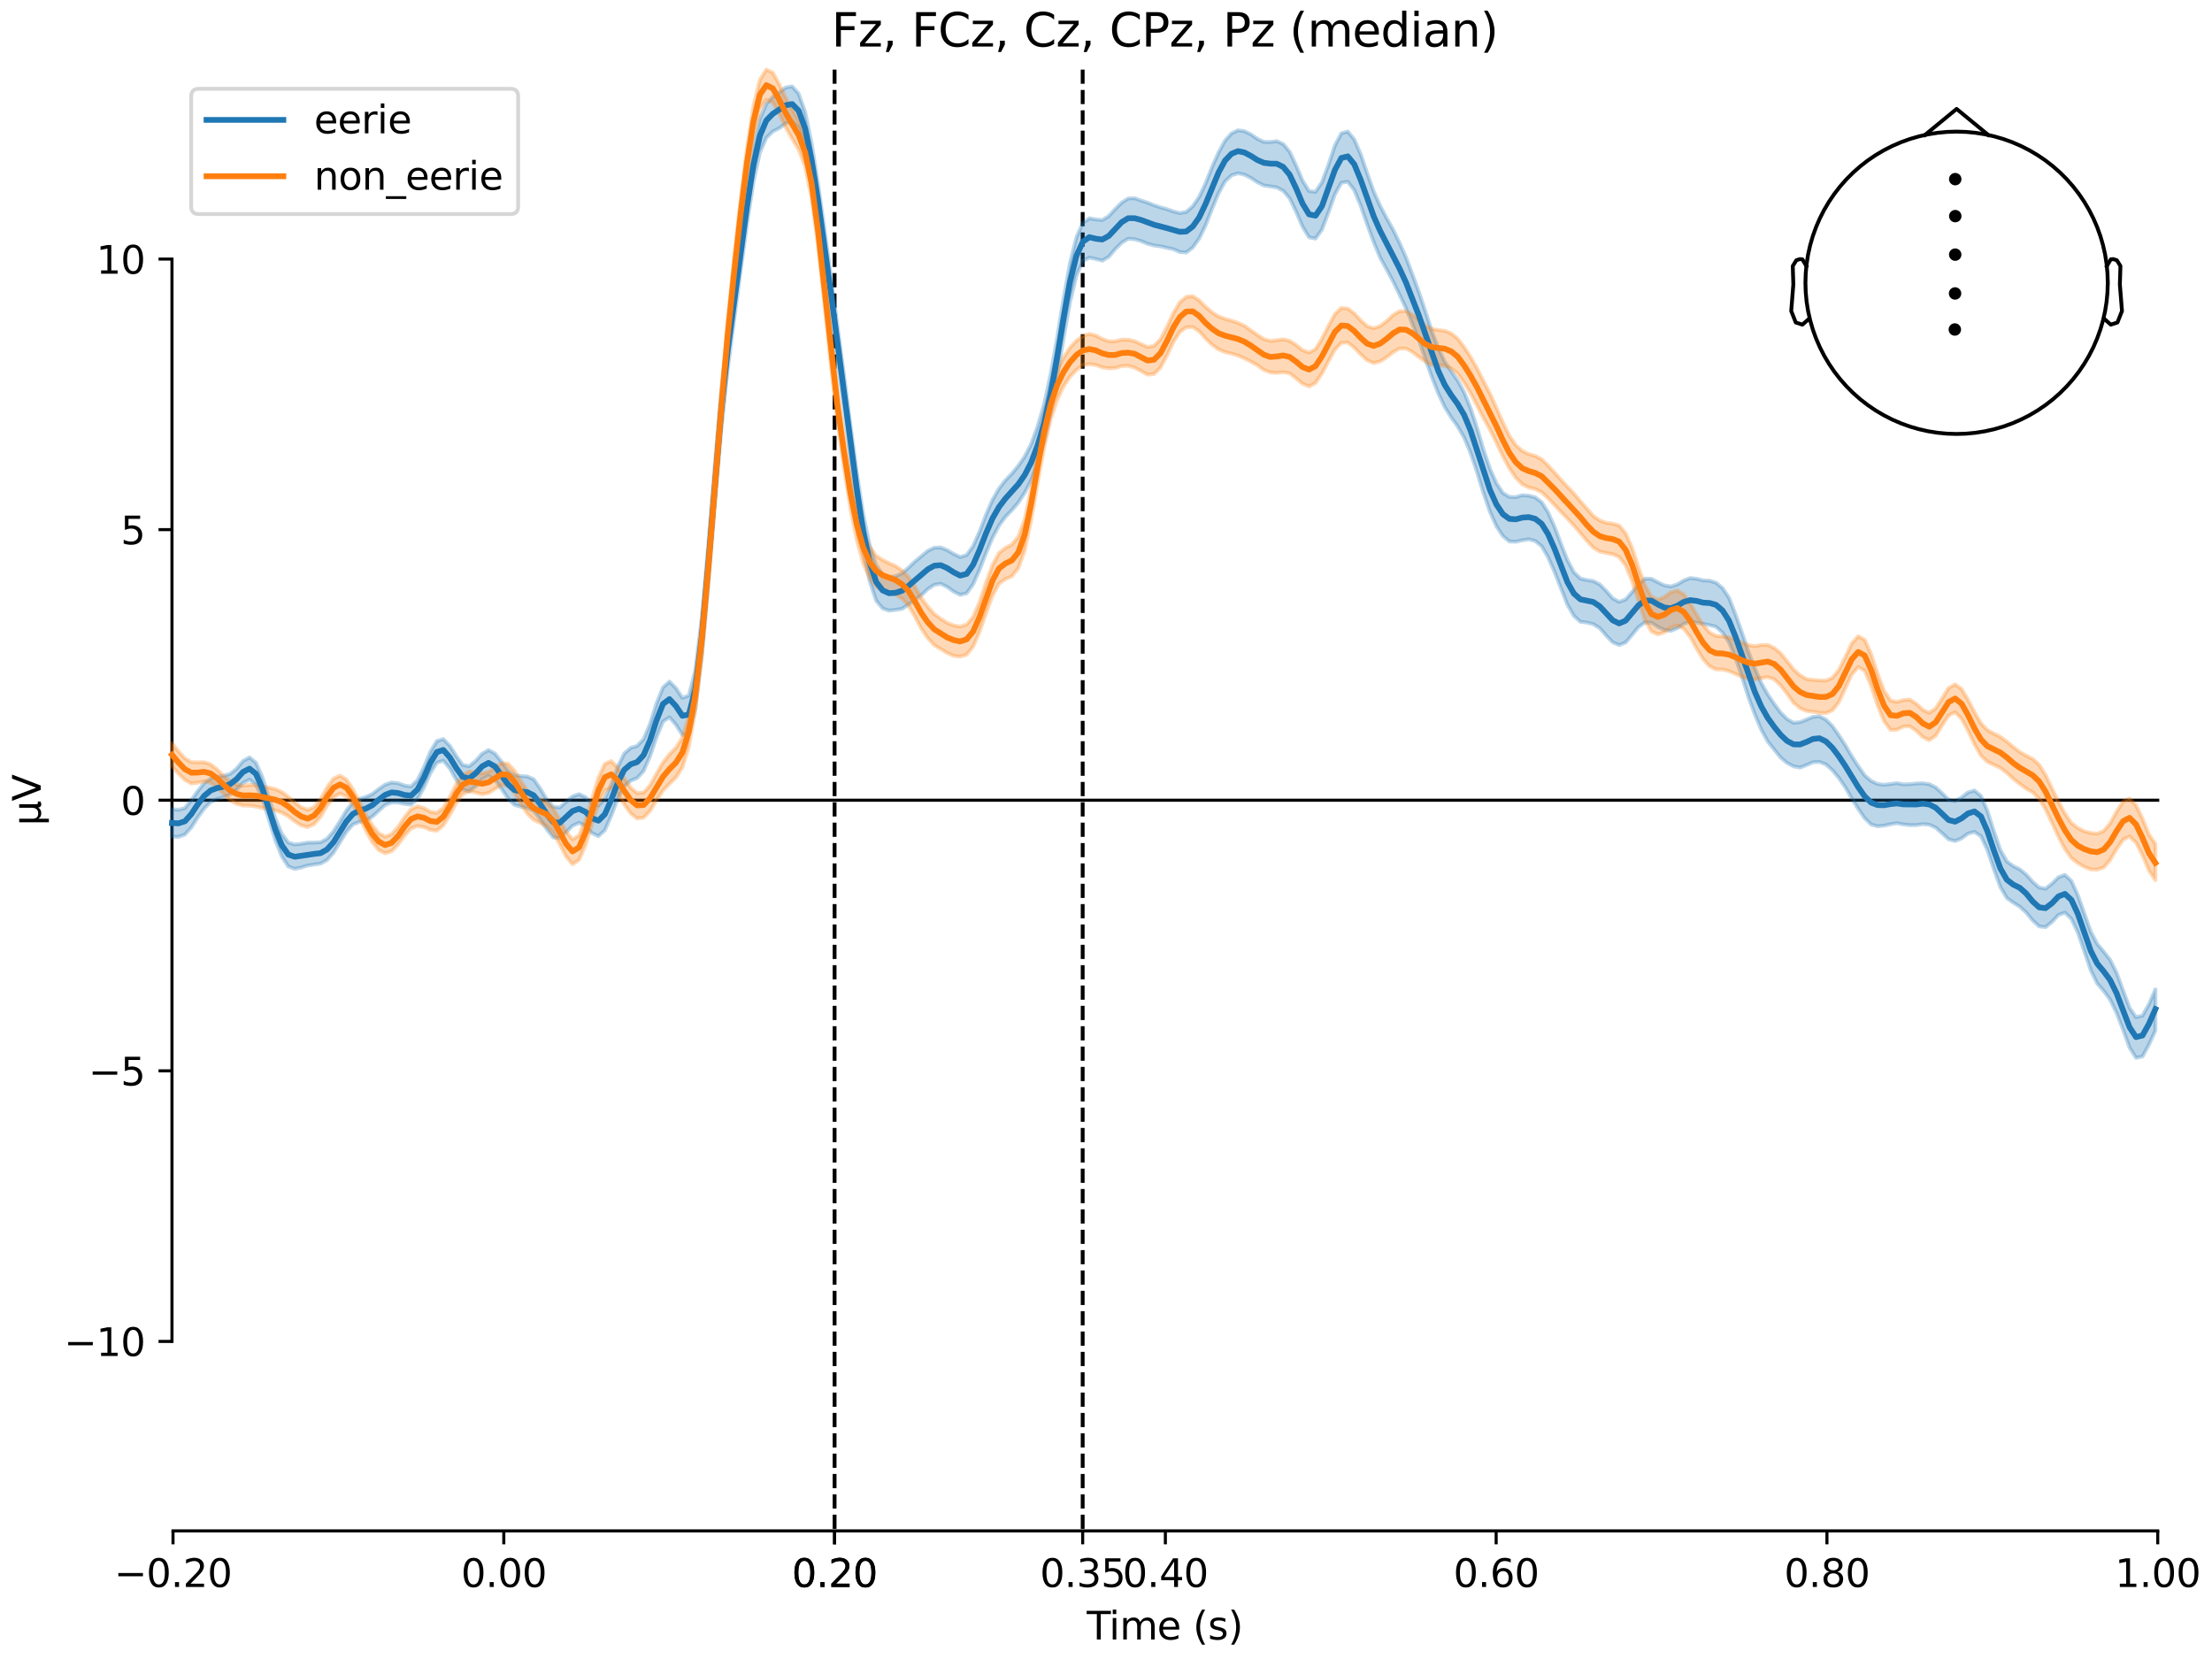 <?xml version="1.0" encoding="utf-8" standalone="no"?>
<!DOCTYPE svg PUBLIC "-//W3C//DTD SVG 1.1//EN"
  "http://www.w3.org/Graphics/SVG/1.1/DTD/svg11.dtd">
<svg xmlns:xlink="http://www.w3.org/1999/xlink" width="576pt" height="432pt" viewBox="0 0 576 432" xmlns="http://www.w3.org/2000/svg" version="1.1">
 <defs>
  <style type="text/css">*{stroke-linejoin: round; stroke-linecap: butt}</style>
 </defs>
 <g id="figure_1">
  <g id="patch_1">
   <path d="M 0 432 
L 576 432 
L 576 0 
L 0 0 
z
" style="fill: #ffffff"/>
  </g>
  <g id="axes_1">
   <g id="patch_2">
    <path d="M 44.783 398.644 
L 561.867 398.644 
L 561.867 18.118 
L 44.783 18.118 
L 44.783 398.644 
z
" style="fill: none; opacity: 0"/>
   </g>
   <g id="patch_3">
    <path d="M 44.783 349.295 
L 44.783 67.467 
" style="fill: none; stroke: #000000; stroke-width: 0.8; stroke-linejoin: miter; stroke-linecap: square"/>
   </g>
   <g id="LineCollection_1">
    <path d="M 217.324 18.118 
L 217.324 398.644 
" clip-path="url(#pde04614b87)" style="fill: none; stroke-dasharray: 3.7,1.6; stroke-dashoffset: 0; stroke: #000000"/>
    <path d="M 281.926 18.118 
L 281.926 398.644 
" clip-path="url(#pde04614b87)" style="fill: none; stroke-dasharray: 3.7,1.6; stroke-dashoffset: 0; stroke: #000000"/>
   </g>
   <g id="matplotlib.axis_1">
    <g id="xtick_1">
     <g id="line2d_1">
      <defs>
       <path id="m4d17e68f05" d="M 0 0 
L 0 3.5 
" style="stroke: #000000; stroke-width: 0.8"/>
      </defs>
      <g>
       <use xlink:href="#m4d17e68f05" x="45.052" y="398.644" style="stroke: #000000; stroke-width: 0.8"/>
      </g>
     </g>
     <g id="text_1">
      <!-- −0.20 -->
      <g transform="translate(29.73 413.242) scale(0.1 -0.1)">
       <defs>
        <path id="DejaVuSans-2212" d="M 678 2272 
L 4684 2272 
L 4684 1741 
L 678 1741 
L 678 2272 
z
" transform="scale(0.016)"/>
        <path id="DejaVuSans-30" d="M 2034 4250 
Q 1547 4250 1301 3770 
Q 1056 3291 1056 2328 
Q 1056 1369 1301 889 
Q 1547 409 2034 409 
Q 2525 409 2770 889 
Q 3016 1369 3016 2328 
Q 3016 3291 2770 3770 
Q 2525 4250 2034 4250 
z
M 2034 4750 
Q 2819 4750 3233 4129 
Q 3647 3509 3647 2328 
Q 3647 1150 3233 529 
Q 2819 -91 2034 -91 
Q 1250 -91 836 529 
Q 422 1150 422 2328 
Q 422 3509 836 4129 
Q 1250 4750 2034 4750 
z
" transform="scale(0.016)"/>
        <path id="DejaVuSans-2e" d="M 684 794 
L 1344 794 
L 1344 0 
L 684 0 
L 684 794 
z
" transform="scale(0.016)"/>
        <path id="DejaVuSans-32" d="M 1228 531 
L 3431 531 
L 3431 0 
L 469 0 
L 469 531 
Q 828 903 1448 1529 
Q 2069 2156 2228 2338 
Q 2531 2678 2651 2914 
Q 2772 3150 2772 3378 
Q 2772 3750 2511 3984 
Q 2250 4219 1831 4219 
Q 1534 4219 1204 4116 
Q 875 4013 500 3803 
L 500 4441 
Q 881 4594 1212 4672 
Q 1544 4750 1819 4750 
Q 2544 4750 2975 4387 
Q 3406 4025 3406 3419 
Q 3406 3131 3298 2873 
Q 3191 2616 2906 2266 
Q 2828 2175 2409 1742 
Q 1991 1309 1228 531 
z
" transform="scale(0.016)"/>
       </defs>
       <use xlink:href="#DejaVuSans-2212"/>
       <use xlink:href="#DejaVuSans-30" transform="translate(83.789 0)"/>
       <use xlink:href="#DejaVuSans-2e" transform="translate(147.412 0)"/>
       <use xlink:href="#DejaVuSans-32" transform="translate(179.199 0)"/>
       <use xlink:href="#DejaVuSans-30" transform="translate(242.822 0)"/>
      </g>
     </g>
    </g>
    <g id="xtick_2">
     <g id="line2d_2">
      <g>
       <use xlink:href="#m4d17e68f05" x="131.188" y="398.644" style="stroke: #000000; stroke-width: 0.8"/>
      </g>
     </g>
     <g id="text_2">
      <!-- 0.00 -->
      <g transform="translate(120.055 413.242) scale(0.1 -0.1)">
       <use xlink:href="#DejaVuSans-30"/>
       <use xlink:href="#DejaVuSans-2e" transform="translate(63.623 0)"/>
       <use xlink:href="#DejaVuSans-30" transform="translate(95.41 0)"/>
       <use xlink:href="#DejaVuSans-30" transform="translate(159.033 0)"/>
      </g>
     </g>
    </g>
    <g id="xtick_3">
     <g id="line2d_3">
      <g>
       <use xlink:href="#m4d17e68f05" x="217.324" y="398.644" style="stroke: #000000; stroke-width: 0.8"/>
      </g>
     </g>
     <g id="text_3">
      <!-- 0.20 -->
      <g transform="translate(206.191 413.242) scale(0.1 -0.1)">
       <use xlink:href="#DejaVuSans-30"/>
       <use xlink:href="#DejaVuSans-2e" transform="translate(63.623 0)"/>
       <use xlink:href="#DejaVuSans-32" transform="translate(95.41 0)"/>
       <use xlink:href="#DejaVuSans-30" transform="translate(159.033 0)"/>
      </g>
     </g>
    </g>
    <g id="xtick_4">
     <g id="line2d_4">
      <g>
       <use xlink:href="#m4d17e68f05" x="217.324" y="398.644" style="stroke: #000000; stroke-width: 0.8"/>
      </g>
     </g>
     <g id="text_4">
      <!-- 0.20 -->
      <g transform="translate(206.191 413.242) scale(0.1 -0.1)">
       <use xlink:href="#DejaVuSans-30"/>
       <use xlink:href="#DejaVuSans-2e" transform="translate(63.623 0)"/>
       <use xlink:href="#DejaVuSans-32" transform="translate(95.41 0)"/>
       <use xlink:href="#DejaVuSans-30" transform="translate(159.033 0)"/>
      </g>
     </g>
    </g>
    <g id="xtick_5">
     <g id="line2d_5">
      <g>
       <use xlink:href="#m4d17e68f05" x="281.926" y="398.644" style="stroke: #000000; stroke-width: 0.8"/>
      </g>
     </g>
     <g id="text_5">
      <!-- 0.35 -->
      <g transform="translate(270.793 413.242) scale(0.1 -0.1)">
       <defs>
        <path id="DejaVuSans-33" d="M 2597 2516 
Q 3050 2419 3304 2112 
Q 3559 1806 3559 1356 
Q 3559 666 3084 287 
Q 2609 -91 1734 -91 
Q 1441 -91 1130 -33 
Q 819 25 488 141 
L 488 750 
Q 750 597 1062 519 
Q 1375 441 1716 441 
Q 2309 441 2620 675 
Q 2931 909 2931 1356 
Q 2931 1769 2642 2001 
Q 2353 2234 1838 2234 
L 1294 2234 
L 1294 2753 
L 1863 2753 
Q 2328 2753 2575 2939 
Q 2822 3125 2822 3475 
Q 2822 3834 2567 4026 
Q 2313 4219 1838 4219 
Q 1578 4219 1281 4162 
Q 984 4106 628 3988 
L 628 4550 
Q 988 4650 1302 4700 
Q 1616 4750 1894 4750 
Q 2613 4750 3031 4423 
Q 3450 4097 3450 3541 
Q 3450 3153 3228 2886 
Q 3006 2619 2597 2516 
z
" transform="scale(0.016)"/>
        <path id="DejaVuSans-35" d="M 691 4666 
L 3169 4666 
L 3169 4134 
L 1269 4134 
L 1269 2991 
Q 1406 3038 1543 3061 
Q 1681 3084 1819 3084 
Q 2600 3084 3056 2656 
Q 3513 2228 3513 1497 
Q 3513 744 3044 326 
Q 2575 -91 1722 -91 
Q 1428 -91 1123 -41 
Q 819 9 494 109 
L 494 744 
Q 775 591 1075 516 
Q 1375 441 1709 441 
Q 2250 441 2565 725 
Q 2881 1009 2881 1497 
Q 2881 1984 2565 2268 
Q 2250 2553 1709 2553 
Q 1456 2553 1204 2497 
Q 953 2441 691 2322 
L 691 4666 
z
" transform="scale(0.016)"/>
       </defs>
       <use xlink:href="#DejaVuSans-30"/>
       <use xlink:href="#DejaVuSans-2e" transform="translate(63.623 0)"/>
       <use xlink:href="#DejaVuSans-33" transform="translate(95.41 0)"/>
       <use xlink:href="#DejaVuSans-35" transform="translate(159.033 0)"/>
      </g>
     </g>
    </g>
    <g id="xtick_6">
     <g id="line2d_6">
      <g>
       <use xlink:href="#m4d17e68f05" x="303.46" y="398.644" style="stroke: #000000; stroke-width: 0.8"/>
      </g>
     </g>
     <g id="text_6">
      <!-- 0.40 -->
      <g transform="translate(292.327 413.242) scale(0.1 -0.1)">
       <defs>
        <path id="DejaVuSans-34" d="M 2419 4116 
L 825 1625 
L 2419 1625 
L 2419 4116 
z
M 2253 4666 
L 3047 4666 
L 3047 1625 
L 3713 1625 
L 3713 1100 
L 3047 1100 
L 3047 0 
L 2419 0 
L 2419 1100 
L 313 1100 
L 313 1709 
L 2253 4666 
z
" transform="scale(0.016)"/>
       </defs>
       <use xlink:href="#DejaVuSans-30"/>
       <use xlink:href="#DejaVuSans-2e" transform="translate(63.623 0)"/>
       <use xlink:href="#DejaVuSans-34" transform="translate(95.41 0)"/>
       <use xlink:href="#DejaVuSans-30" transform="translate(159.033 0)"/>
      </g>
     </g>
    </g>
    <g id="xtick_7">
     <g id="line2d_7">
      <g>
       <use xlink:href="#m4d17e68f05" x="389.595" y="398.644" style="stroke: #000000; stroke-width: 0.8"/>
      </g>
     </g>
     <g id="text_7">
      <!-- 0.60 -->
      <g transform="translate(378.463 413.242) scale(0.1 -0.1)">
       <defs>
        <path id="DejaVuSans-36" d="M 2113 2584 
Q 1688 2584 1439 2293 
Q 1191 2003 1191 1497 
Q 1191 994 1439 701 
Q 1688 409 2113 409 
Q 2538 409 2786 701 
Q 3034 994 3034 1497 
Q 3034 2003 2786 2293 
Q 2538 2584 2113 2584 
z
M 3366 4563 
L 3366 3988 
Q 3128 4100 2886 4159 
Q 2644 4219 2406 4219 
Q 1781 4219 1451 3797 
Q 1122 3375 1075 2522 
Q 1259 2794 1537 2939 
Q 1816 3084 2150 3084 
Q 2853 3084 3261 2657 
Q 3669 2231 3669 1497 
Q 3669 778 3244 343 
Q 2819 -91 2113 -91 
Q 1303 -91 875 529 
Q 447 1150 447 2328 
Q 447 3434 972 4092 
Q 1497 4750 2381 4750 
Q 2619 4750 2861 4703 
Q 3103 4656 3366 4563 
z
" transform="scale(0.016)"/>
       </defs>
       <use xlink:href="#DejaVuSans-30"/>
       <use xlink:href="#DejaVuSans-2e" transform="translate(63.623 0)"/>
       <use xlink:href="#DejaVuSans-36" transform="translate(95.41 0)"/>
       <use xlink:href="#DejaVuSans-30" transform="translate(159.033 0)"/>
      </g>
     </g>
    </g>
    <g id="xtick_8">
     <g id="line2d_8">
      <g>
       <use xlink:href="#m4d17e68f05" x="475.731" y="398.644" style="stroke: #000000; stroke-width: 0.8"/>
      </g>
     </g>
     <g id="text_8">
      <!-- 0.80 -->
      <g transform="translate(464.598 413.242) scale(0.1 -0.1)">
       <defs>
        <path id="DejaVuSans-38" d="M 2034 2216 
Q 1584 2216 1326 1975 
Q 1069 1734 1069 1313 
Q 1069 891 1326 650 
Q 1584 409 2034 409 
Q 2484 409 2743 651 
Q 3003 894 3003 1313 
Q 3003 1734 2745 1975 
Q 2488 2216 2034 2216 
z
M 1403 2484 
Q 997 2584 770 2862 
Q 544 3141 544 3541 
Q 544 4100 942 4425 
Q 1341 4750 2034 4750 
Q 2731 4750 3128 4425 
Q 3525 4100 3525 3541 
Q 3525 3141 3298 2862 
Q 3072 2584 2669 2484 
Q 3125 2378 3379 2068 
Q 3634 1759 3634 1313 
Q 3634 634 3220 271 
Q 2806 -91 2034 -91 
Q 1263 -91 848 271 
Q 434 634 434 1313 
Q 434 1759 690 2068 
Q 947 2378 1403 2484 
z
M 1172 3481 
Q 1172 3119 1398 2916 
Q 1625 2713 2034 2713 
Q 2441 2713 2670 2916 
Q 2900 3119 2900 3481 
Q 2900 3844 2670 4047 
Q 2441 4250 2034 4250 
Q 1625 4250 1398 4047 
Q 1172 3844 1172 3481 
z
" transform="scale(0.016)"/>
       </defs>
       <use xlink:href="#DejaVuSans-30"/>
       <use xlink:href="#DejaVuSans-2e" transform="translate(63.623 0)"/>
       <use xlink:href="#DejaVuSans-38" transform="translate(95.41 0)"/>
       <use xlink:href="#DejaVuSans-30" transform="translate(159.033 0)"/>
      </g>
     </g>
    </g>
    <g id="xtick_9">
     <g id="line2d_9">
      <g>
       <use xlink:href="#m4d17e68f05" x="561.867" y="398.644" style="stroke: #000000; stroke-width: 0.8"/>
      </g>
     </g>
     <g id="text_9">
      <!-- 1.00 -->
      <g transform="translate(550.734 413.242) scale(0.1 -0.1)">
       <defs>
        <path id="DejaVuSans-31" d="M 794 531 
L 1825 531 
L 1825 4091 
L 703 3866 
L 703 4441 
L 1819 4666 
L 2450 4666 
L 2450 531 
L 3481 531 
L 3481 0 
L 794 0 
L 794 531 
z
" transform="scale(0.016)"/>
       </defs>
       <use xlink:href="#DejaVuSans-31"/>
       <use xlink:href="#DejaVuSans-2e" transform="translate(63.623 0)"/>
       <use xlink:href="#DejaVuSans-30" transform="translate(95.41 0)"/>
       <use xlink:href="#DejaVuSans-30" transform="translate(159.033 0)"/>
      </g>
     </g>
    </g>
    <g id="text_10">
     <!-- Time (s) -->
     <g transform="translate(282.996 426.92) scale(0.1 -0.1)">
      <defs>
       <path id="DejaVuSans-54" d="M -19 4666 
L 3928 4666 
L 3928 4134 
L 2272 4134 
L 2272 0 
L 1638 0 
L 1638 4134 
L -19 4134 
L -19 4666 
z
" transform="scale(0.016)"/>
       <path id="DejaVuSans-69" d="M 603 3500 
L 1178 3500 
L 1178 0 
L 603 0 
L 603 3500 
z
M 603 4863 
L 1178 4863 
L 1178 4134 
L 603 4134 
L 603 4863 
z
" transform="scale(0.016)"/>
       <path id="DejaVuSans-6d" d="M 3328 2828 
Q 3544 3216 3844 3400 
Q 4144 3584 4550 3584 
Q 5097 3584 5394 3201 
Q 5691 2819 5691 2113 
L 5691 0 
L 5113 0 
L 5113 2094 
Q 5113 2597 4934 2840 
Q 4756 3084 4391 3084 
Q 3944 3084 3684 2787 
Q 3425 2491 3425 1978 
L 3425 0 
L 2847 0 
L 2847 2094 
Q 2847 2600 2669 2842 
Q 2491 3084 2119 3084 
Q 1678 3084 1418 2786 
Q 1159 2488 1159 1978 
L 1159 0 
L 581 0 
L 581 3500 
L 1159 3500 
L 1159 2956 
Q 1356 3278 1631 3431 
Q 1906 3584 2284 3584 
Q 2666 3584 2933 3390 
Q 3200 3197 3328 2828 
z
" transform="scale(0.016)"/>
       <path id="DejaVuSans-65" d="M 3597 1894 
L 3597 1613 
L 953 1613 
Q 991 1019 1311 708 
Q 1631 397 2203 397 
Q 2534 397 2845 478 
Q 3156 559 3463 722 
L 3463 178 
Q 3153 47 2828 -22 
Q 2503 -91 2169 -91 
Q 1331 -91 842 396 
Q 353 884 353 1716 
Q 353 2575 817 3079 
Q 1281 3584 2069 3584 
Q 2775 3584 3186 3129 
Q 3597 2675 3597 1894 
z
M 3022 2063 
Q 3016 2534 2758 2815 
Q 2500 3097 2075 3097 
Q 1594 3097 1305 2825 
Q 1016 2553 972 2059 
L 3022 2063 
z
" transform="scale(0.016)"/>
       <path id="DejaVuSans-20" transform="scale(0.016)"/>
       <path id="DejaVuSans-28" d="M 1984 4856 
Q 1566 4138 1362 3434 
Q 1159 2731 1159 2009 
Q 1159 1288 1364 580 
Q 1569 -128 1984 -844 
L 1484 -844 
Q 1016 -109 783 600 
Q 550 1309 550 2009 
Q 550 2706 781 3412 
Q 1013 4119 1484 4856 
L 1984 4856 
z
" transform="scale(0.016)"/>
       <path id="DejaVuSans-73" d="M 2834 3397 
L 2834 2853 
Q 2591 2978 2328 3040 
Q 2066 3103 1784 3103 
Q 1356 3103 1142 2972 
Q 928 2841 928 2578 
Q 928 2378 1081 2264 
Q 1234 2150 1697 2047 
L 1894 2003 
Q 2506 1872 2764 1633 
Q 3022 1394 3022 966 
Q 3022 478 2636 193 
Q 2250 -91 1575 -91 
Q 1294 -91 989 -36 
Q 684 19 347 128 
L 347 722 
Q 666 556 975 473 
Q 1284 391 1588 391 
Q 1994 391 2212 530 
Q 2431 669 2431 922 
Q 2431 1156 2273 1281 
Q 2116 1406 1581 1522 
L 1381 1569 
Q 847 1681 609 1914 
Q 372 2147 372 2553 
Q 372 3047 722 3315 
Q 1072 3584 1716 3584 
Q 2034 3584 2315 3537 
Q 2597 3491 2834 3397 
z
" transform="scale(0.016)"/>
       <path id="DejaVuSans-29" d="M 513 4856 
L 1013 4856 
Q 1481 4119 1714 3412 
Q 1947 2706 1947 2009 
Q 1947 1309 1714 600 
Q 1481 -109 1013 -844 
L 513 -844 
Q 928 -128 1133 580 
Q 1338 1288 1338 2009 
Q 1338 2731 1133 3434 
Q 928 4138 513 4856 
z
" transform="scale(0.016)"/>
      </defs>
      <use xlink:href="#DejaVuSans-54"/>
      <use xlink:href="#DejaVuSans-69" transform="translate(57.959 0)"/>
      <use xlink:href="#DejaVuSans-6d" transform="translate(85.742 0)"/>
      <use xlink:href="#DejaVuSans-65" transform="translate(183.154 0)"/>
      <use xlink:href="#DejaVuSans-20" transform="translate(244.678 0)"/>
      <use xlink:href="#DejaVuSans-28" transform="translate(276.465 0)"/>
      <use xlink:href="#DejaVuSans-73" transform="translate(315.479 0)"/>
      <use xlink:href="#DejaVuSans-29" transform="translate(367.578 0)"/>
     </g>
    </g>
   </g>
   <g id="matplotlib.axis_2">
    <g id="ytick_1">
     <g id="line2d_10">
      <defs>
       <path id="m48686b6848" d="M 0 0 
L -3.5 0 
" style="stroke: #000000; stroke-width: 0.8"/>
      </defs>
      <g>
       <use xlink:href="#m48686b6848" x="44.783" y="349.295" style="stroke: #000000; stroke-width: 0.8"/>
      </g>
     </g>
     <g id="text_11">
      <!-- −10 -->
      <g transform="translate(16.678 353.094) scale(0.1 -0.1)">
       <use xlink:href="#DejaVuSans-2212"/>
       <use xlink:href="#DejaVuSans-31" transform="translate(83.789 0)"/>
       <use xlink:href="#DejaVuSans-30" transform="translate(147.412 0)"/>
      </g>
     </g>
    </g>
    <g id="ytick_2">
     <g id="line2d_11">
      <g>
       <use xlink:href="#m48686b6848" x="44.783" y="278.838" style="stroke: #000000; stroke-width: 0.8"/>
      </g>
     </g>
     <g id="text_12">
      <!-- −5 -->
      <g transform="translate(23.041 282.637) scale(0.1 -0.1)">
       <use xlink:href="#DejaVuSans-2212"/>
       <use xlink:href="#DejaVuSans-35" transform="translate(83.789 0)"/>
      </g>
     </g>
    </g>
    <g id="ytick_3">
     <g id="line2d_12">
      <g>
       <use xlink:href="#m48686b6848" x="44.783" y="208.381" style="stroke: #000000; stroke-width: 0.8"/>
      </g>
     </g>
     <g id="text_13">
      <!-- 0 -->
      <g transform="translate(31.421 212.18) scale(0.1 -0.1)">
       <use xlink:href="#DejaVuSans-30"/>
      </g>
     </g>
    </g>
    <g id="ytick_4">
     <g id="line2d_13">
      <g>
       <use xlink:href="#m48686b6848" x="44.783" y="137.924" style="stroke: #000000; stroke-width: 0.8"/>
      </g>
     </g>
     <g id="text_14">
      <!-- 5 -->
      <g transform="translate(31.421 141.723) scale(0.1 -0.1)">
       <use xlink:href="#DejaVuSans-35"/>
      </g>
     </g>
    </g>
    <g id="ytick_5">
     <g id="line2d_14">
      <g>
       <use xlink:href="#m48686b6848" x="44.783" y="67.467" style="stroke: #000000; stroke-width: 0.8"/>
      </g>
     </g>
     <g id="text_15">
      <!-- 10 -->
      <g transform="translate(25.058 71.266) scale(0.1 -0.1)">
       <use xlink:href="#DejaVuSans-31"/>
       <use xlink:href="#DejaVuSans-30" transform="translate(63.623 0)"/>
      </g>
     </g>
    </g>
    <g id="text_16">
     <!-- µV -->
     <g transform="translate(10.599 214.982) rotate(-90) scale(0.1 -0.1)">
      <defs>
       <path id="DejaVuSans-b5" d="M 544 -1331 
L 544 3500 
L 1119 3500 
L 1119 1325 
Q 1119 872 1334 640 
Q 1550 409 1972 409 
Q 2434 409 2667 671 
Q 2900 934 2900 1459 
L 2900 3500 
L 3475 3500 
L 3475 806 
Q 3475 619 3529 530 
Q 3584 441 3700 441 
Q 3728 441 3778 458 
Q 3828 475 3916 513 
L 3916 50 
Q 3788 -22 3673 -56 
Q 3559 -91 3450 -91 
Q 3234 -91 3106 31 
Q 2978 153 2931 403 
Q 2775 156 2548 32 
Q 2322 -91 2016 -91 
Q 1697 -91 1473 31 
Q 1250 153 1119 397 
L 1119 -1331 
L 544 -1331 
z
" transform="scale(0.016)"/>
       <path id="DejaVuSans-56" d="M 1831 0 
L 50 4666 
L 709 4666 
L 2188 738 
L 3669 4666 
L 4325 4666 
L 2547 0 
L 1831 0 
z
" transform="scale(0.016)"/>
      </defs>
      <use xlink:href="#DejaVuSans-b5"/>
      <use xlink:href="#DejaVuSans-56" transform="translate(63.623 0)"/>
     </g>
    </g>
   </g>
   <g id="patch_4">
    <path d="M 45.052 398.644 
L 561.867 398.644 
" style="fill: none; stroke: #000000; stroke-width: 0.8; stroke-linejoin: miter; stroke-linecap: square"/>
   </g>
   <g id="patch_5">
    <path d="M 44.783 208.381 
L 561.867 208.381 
" style="fill: none; stroke: #000000; stroke-width: 0.8; stroke-linejoin: miter; stroke-linecap: square"/>
   </g>
   <g id="text_17">
    <!-- Fz, FCz, Cz, CPz, Pz (median) -->
    <g transform="translate(216.538 12.118) scale(0.12 -0.12)">
     <defs>
      <path id="DejaVuSans-46" d="M 628 4666 
L 3309 4666 
L 3309 4134 
L 1259 4134 
L 1259 2759 
L 3109 2759 
L 3109 2228 
L 1259 2228 
L 1259 0 
L 628 0 
L 628 4666 
z
" transform="scale(0.016)"/>
      <path id="DejaVuSans-7a" d="M 353 3500 
L 3084 3500 
L 3084 2975 
L 922 459 
L 3084 459 
L 3084 0 
L 275 0 
L 275 525 
L 2438 3041 
L 353 3041 
L 353 3500 
z
" transform="scale(0.016)"/>
      <path id="DejaVuSans-2c" d="M 750 794 
L 1409 794 
L 1409 256 
L 897 -744 
L 494 -744 
L 750 256 
L 750 794 
z
" transform="scale(0.016)"/>
      <path id="DejaVuSans-43" d="M 4122 4306 
L 4122 3641 
Q 3803 3938 3442 4084 
Q 3081 4231 2675 4231 
Q 1875 4231 1450 3742 
Q 1025 3253 1025 2328 
Q 1025 1406 1450 917 
Q 1875 428 2675 428 
Q 3081 428 3442 575 
Q 3803 722 4122 1019 
L 4122 359 
Q 3791 134 3420 21 
Q 3050 -91 2638 -91 
Q 1578 -91 968 557 
Q 359 1206 359 2328 
Q 359 3453 968 4101 
Q 1578 4750 2638 4750 
Q 3056 4750 3426 4639 
Q 3797 4528 4122 4306 
z
" transform="scale(0.016)"/>
      <path id="DejaVuSans-50" d="M 1259 4147 
L 1259 2394 
L 2053 2394 
Q 2494 2394 2734 2622 
Q 2975 2850 2975 3272 
Q 2975 3691 2734 3919 
Q 2494 4147 2053 4147 
L 1259 4147 
z
M 628 4666 
L 2053 4666 
Q 2838 4666 3239 4311 
Q 3641 3956 3641 3272 
Q 3641 2581 3239 2228 
Q 2838 1875 2053 1875 
L 1259 1875 
L 1259 0 
L 628 0 
L 628 4666 
z
" transform="scale(0.016)"/>
      <path id="DejaVuSans-64" d="M 2906 2969 
L 2906 4863 
L 3481 4863 
L 3481 0 
L 2906 0 
L 2906 525 
Q 2725 213 2448 61 
Q 2172 -91 1784 -91 
Q 1150 -91 751 415 
Q 353 922 353 1747 
Q 353 2572 751 3078 
Q 1150 3584 1784 3584 
Q 2172 3584 2448 3432 
Q 2725 3281 2906 2969 
z
M 947 1747 
Q 947 1113 1208 752 
Q 1469 391 1925 391 
Q 2381 391 2643 752 
Q 2906 1113 2906 1747 
Q 2906 2381 2643 2742 
Q 2381 3103 1925 3103 
Q 1469 3103 1208 2742 
Q 947 2381 947 1747 
z
" transform="scale(0.016)"/>
      <path id="DejaVuSans-61" d="M 2194 1759 
Q 1497 1759 1228 1600 
Q 959 1441 959 1056 
Q 959 750 1161 570 
Q 1363 391 1709 391 
Q 2188 391 2477 730 
Q 2766 1069 2766 1631 
L 2766 1759 
L 2194 1759 
z
M 3341 1997 
L 3341 0 
L 2766 0 
L 2766 531 
Q 2569 213 2275 61 
Q 1981 -91 1556 -91 
Q 1019 -91 701 211 
Q 384 513 384 1019 
Q 384 1609 779 1909 
Q 1175 2209 1959 2209 
L 2766 2209 
L 2766 2266 
Q 2766 2663 2505 2880 
Q 2244 3097 1772 3097 
Q 1472 3097 1187 3025 
Q 903 2953 641 2809 
L 641 3341 
Q 956 3463 1253 3523 
Q 1550 3584 1831 3584 
Q 2591 3584 2966 3190 
Q 3341 2797 3341 1997 
z
" transform="scale(0.016)"/>
      <path id="DejaVuSans-6e" d="M 3513 2113 
L 3513 0 
L 2938 0 
L 2938 2094 
Q 2938 2591 2744 2837 
Q 2550 3084 2163 3084 
Q 1697 3084 1428 2787 
Q 1159 2491 1159 1978 
L 1159 0 
L 581 0 
L 581 3500 
L 1159 3500 
L 1159 2956 
Q 1366 3272 1645 3428 
Q 1925 3584 2291 3584 
Q 2894 3584 3203 3211 
Q 3513 2838 3513 2113 
z
" transform="scale(0.016)"/>
     </defs>
     <use xlink:href="#DejaVuSans-46"/>
     <use xlink:href="#DejaVuSans-7a" transform="translate(57.52 0)"/>
     <use xlink:href="#DejaVuSans-2c" transform="translate(110.01 0)"/>
     <use xlink:href="#DejaVuSans-20" transform="translate(141.797 0)"/>
     <use xlink:href="#DejaVuSans-46" transform="translate(173.584 0)"/>
     <use xlink:href="#DejaVuSans-43" transform="translate(231.104 0)"/>
     <use xlink:href="#DejaVuSans-7a" transform="translate(300.928 0)"/>
     <use xlink:href="#DejaVuSans-2c" transform="translate(353.418 0)"/>
     <use xlink:href="#DejaVuSans-20" transform="translate(385.205 0)"/>
     <use xlink:href="#DejaVuSans-43" transform="translate(416.992 0)"/>
     <use xlink:href="#DejaVuSans-7a" transform="translate(486.816 0)"/>
     <use xlink:href="#DejaVuSans-2c" transform="translate(539.307 0)"/>
     <use xlink:href="#DejaVuSans-20" transform="translate(571.094 0)"/>
     <use xlink:href="#DejaVuSans-43" transform="translate(602.881 0)"/>
     <use xlink:href="#DejaVuSans-50" transform="translate(672.705 0)"/>
     <use xlink:href="#DejaVuSans-7a" transform="translate(733.008 0)"/>
     <use xlink:href="#DejaVuSans-2c" transform="translate(785.498 0)"/>
     <use xlink:href="#DejaVuSans-20" transform="translate(817.285 0)"/>
     <use xlink:href="#DejaVuSans-50" transform="translate(849.072 0)"/>
     <use xlink:href="#DejaVuSans-7a" transform="translate(909.375 0)"/>
     <use xlink:href="#DejaVuSans-20" transform="translate(961.865 0)"/>
     <use xlink:href="#DejaVuSans-28" transform="translate(993.652 0)"/>
     <use xlink:href="#DejaVuSans-6d" transform="translate(1032.666 0)"/>
     <use xlink:href="#DejaVuSans-65" transform="translate(1130.078 0)"/>
     <use xlink:href="#DejaVuSans-64" transform="translate(1191.602 0)"/>
     <use xlink:href="#DejaVuSans-69" transform="translate(1255.078 0)"/>
     <use xlink:href="#DejaVuSans-61" transform="translate(1282.861 0)"/>
     <use xlink:href="#DejaVuSans-6e" transform="translate(1344.141 0)"/>
     <use xlink:href="#DejaVuSans-29" transform="translate(1407.52 0)"/>
    </g>
   </g>
   <g id="legend_1">
    <g id="patch_6">
     <path d="M 51.783 55.753 
L 132.925 55.753 
Q 134.925 55.753 134.925 53.753 
L 134.925 25.118 
Q 134.925 23.118 132.925 23.118 
L 51.783 23.118 
Q 49.783 23.118 49.783 25.118 
L 49.783 53.753 
Q 49.783 55.753 51.783 55.753 
z
" style="fill: #ffffff; opacity: 0.8; stroke: #cccccc; stroke-linejoin: miter"/>
    </g>
    <g id="line2d_15">
     <path d="M 53.783 31.217 
L 63.783 31.217 
L 73.783 31.217 
" style="fill: none; stroke: #1f77b4; stroke-width: 1.5; stroke-linecap: square"/>
    </g>
    <g id="text_18">
     <!-- eerie -->
     <g transform="translate(81.783 34.717) scale(0.1 -0.1)">
      <defs>
       <path id="DejaVuSans-72" d="M 2631 2963 
Q 2534 3019 2420 3045 
Q 2306 3072 2169 3072 
Q 1681 3072 1420 2755 
Q 1159 2438 1159 1844 
L 1159 0 
L 581 0 
L 581 3500 
L 1159 3500 
L 1159 2956 
Q 1341 3275 1631 3429 
Q 1922 3584 2338 3584 
Q 2397 3584 2469 3576 
Q 2541 3569 2628 3553 
L 2631 2963 
z
" transform="scale(0.016)"/>
      </defs>
      <use xlink:href="#DejaVuSans-65"/>
      <use xlink:href="#DejaVuSans-65" transform="translate(61.523 0)"/>
      <use xlink:href="#DejaVuSans-72" transform="translate(123.047 0)"/>
      <use xlink:href="#DejaVuSans-69" transform="translate(164.16 0)"/>
      <use xlink:href="#DejaVuSans-65" transform="translate(191.943 0)"/>
     </g>
    </g>
    <g id="line2d_16">
     <path d="M 53.783 45.895 
L 63.783 45.895 
L 73.783 45.895 
" style="fill: none; stroke: #ff7f0e; stroke-width: 1.5; stroke-linecap: square"/>
    </g>
    <g id="text_19">
     <!-- non_eerie -->
     <g transform="translate(81.783 49.395) scale(0.1 -0.1)">
      <defs>
       <path id="DejaVuSans-6f" d="M 1959 3097 
Q 1497 3097 1228 2736 
Q 959 2375 959 1747 
Q 959 1119 1226 758 
Q 1494 397 1959 397 
Q 2419 397 2687 759 
Q 2956 1122 2956 1747 
Q 2956 2369 2687 2733 
Q 2419 3097 1959 3097 
z
M 1959 3584 
Q 2709 3584 3137 3096 
Q 3566 2609 3566 1747 
Q 3566 888 3137 398 
Q 2709 -91 1959 -91 
Q 1206 -91 779 398 
Q 353 888 353 1747 
Q 353 2609 779 3096 
Q 1206 3584 1959 3584 
z
" transform="scale(0.016)"/>
       <path id="DejaVuSans-5f" d="M 3263 -1063 
L 3263 -1509 
L -63 -1509 
L -63 -1063 
L 3263 -1063 
z
" transform="scale(0.016)"/>
      </defs>
      <use xlink:href="#DejaVuSans-6e"/>
      <use xlink:href="#DejaVuSans-6f" transform="translate(63.379 0)"/>
      <use xlink:href="#DejaVuSans-6e" transform="translate(124.561 0)"/>
      <use xlink:href="#DejaVuSans-5f" transform="translate(187.939 0)"/>
      <use xlink:href="#DejaVuSans-65" transform="translate(237.939 0)"/>
      <use xlink:href="#DejaVuSans-65" transform="translate(299.463 0)"/>
      <use xlink:href="#DejaVuSans-72" transform="translate(360.986 0)"/>
      <use xlink:href="#DejaVuSans-69" transform="translate(402.1 0)"/>
      <use xlink:href="#DejaVuSans-65" transform="translate(429.883 0)"/>
     </g>
    </g>
   </g>
   <g id="FillBetweenPolyCollection_1">
    <defs>
     <path id="m5822247546" d="M 44.783 -221.318 
L 44.783 -214.133 
L 46.465 -214.067 
L 48.148 -214.682 
L 49.83 -216.545 
L 51.512 -219.167 
L 53.195 -221.483 
L 54.877 -223.194 
L 56.559 -223.935 
L 58.242 -224.397 
L 59.924 -225.107 
L 61.606 -226.325 
L 63.289 -228.11 
L 64.971 -228.979 
L 66.653 -227.616 
L 68.336 -223.897 
L 70.018 -218.631 
L 71.7 -213.194 
L 73.383 -208.97 
L 75.065 -206.386 
L 76.748 -205.747 
L 78.43 -206.11 
L 80.112 -206.626 
L 81.795 -206.881 
L 83.477 -207.121 
L 85.159 -208.068 
L 86.842 -209.956 
L 88.524 -212.695 
L 90.206 -215.388 
L 91.889 -217.29 
L 93.571 -217.948 
L 95.253 -218.311 
L 96.936 -219.325 
L 98.618 -220.862 
L 100.3 -222.4 
L 101.983 -223.031 
L 103.665 -223.029 
L 105.347 -222.671 
L 107.03 -222.48 
L 108.712 -223.89 
L 110.394 -226.95 
L 112.077 -230.685 
L 113.759 -233.401 
L 115.441 -233.914 
L 117.124 -231.906 
L 118.806 -228.967 
L 120.488 -226.377 
L 122.171 -225.937 
L 123.853 -227.156 
L 125.535 -229.099 
L 127.218 -229.949 
L 128.9 -228.93 
L 130.582 -226.581 
L 132.265 -224.099 
L 133.947 -222.409 
L 135.629 -221.939 
L 137.312 -221.57 
L 138.994 -220.746 
L 140.676 -218.61 
L 142.359 -216.087 
L 144.041 -213.961 
L 145.723 -213.752 
L 147.406 -215.287 
L 149.088 -216.966 
L 150.77 -217.75 
L 152.453 -216.885 
L 154.135 -215.076 
L 155.817 -214.257 
L 157.5 -215.81 
L 159.182 -219.609 
L 160.864 -223.987 
L 162.547 -227.18 
L 164.229 -228.705 
L 165.912 -229.383 
L 167.594 -231.235 
L 169.276 -235.09 
L 170.959 -240.037 
L 172.641 -244.125 
L 174.323 -245.215 
L 176.006 -243.28 
L 177.688 -240.651 
L 179.37 -240.744 
L 181.053 -247.383 
L 182.735 -260.81 
L 184.417 -279.474 
L 186.1 -300.233 
L 187.782 -319.66 
L 189.464 -335.651 
L 191.147 -348.557 
L 192.829 -361.252 
L 194.511 -373.645 
L 196.194 -384.651 
L 197.876 -392.257 
L 199.558 -396.126 
L 201.241 -397.767 
L 202.923 -398.63 
L 204.605 -399.861 
L 206.288 -400.297 
L 207.97 -398.727 
L 209.652 -393.98 
L 211.335 -385.773 
L 213.017 -375.198 
L 214.699 -363.237 
L 216.382 -351.097 
L 218.064 -338.573 
L 219.746 -325.804 
L 221.429 -312.72 
L 223.111 -299.803 
L 224.793 -288.662 
L 226.476 -280.626 
L 228.158 -275.571 
L 229.84 -273.573 
L 231.523 -273 
L 233.205 -273.196 
L 234.887 -273.473 
L 236.57 -274.57 
L 238.252 -275.792 
L 239.934 -277.021 
L 241.617 -278.629 
L 243.299 -279.729 
L 244.981 -279.981 
L 246.664 -279.156 
L 248.346 -277.954 
L 250.028 -277.109 
L 251.711 -277.526 
L 253.393 -279.838 
L 255.076 -283.634 
L 256.758 -287.962 
L 258.44 -291.933 
L 260.123 -295.11 
L 261.805 -297.404 
L 263.487 -299.133 
L 265.17 -301.14 
L 266.852 -303.705 
L 268.534 -306.961 
L 270.217 -311.387 
L 271.899 -316.964 
L 273.581 -324.328 
L 275.264 -333.743 
L 276.946 -343.92 
L 278.628 -353.321 
L 280.311 -360.275 
L 281.993 -364.036 
L 283.675 -364.923 
L 285.358 -364.556 
L 287.04 -364.138 
L 288.722 -365.133 
L 290.405 -367.137 
L 292.087 -368.804 
L 293.769 -369.832 
L 295.452 -369.709 
L 297.134 -369.235 
L 298.816 -368.522 
L 300.499 -368.084 
L 302.181 -367.86 
L 303.863 -367.47 
L 305.546 -367.114 
L 307.228 -366.378 
L 308.91 -366.251 
L 310.593 -367.539 
L 312.275 -369.894 
L 313.957 -373.376 
L 315.64 -377.657 
L 317.322 -381.687 
L 319.004 -384.769 
L 320.687 -386.363 
L 322.369 -386.882 
L 324.051 -386.521 
L 325.734 -385.667 
L 327.416 -384.549 
L 329.098 -383.72 
L 330.781 -383.459 
L 332.463 -383.197 
L 334.145 -382.326 
L 335.828 -380.361 
L 337.51 -376.85 
L 339.192 -372.949 
L 340.875 -370.2 
L 342.557 -369.88 
L 344.239 -372.213 
L 345.922 -376.655 
L 347.604 -381.38 
L 349.287 -384.416 
L 350.969 -384.664 
L 352.651 -382.481 
L 354.334 -378.418 
L 356.016 -373.572 
L 357.698 -368.982 
L 359.381 -364.929 
L 361.063 -361.867 
L 362.745 -358.736 
L 364.428 -355.286 
L 366.11 -351.737 
L 367.792 -347.654 
L 369.475 -343.383 
L 371.157 -338.514 
L 372.839 -333.838 
L 374.522 -329.575 
L 376.204 -326.016 
L 377.886 -323.322 
L 379.569 -320.962 
L 381.251 -318.05 
L 382.933 -314.069 
L 384.616 -309.068 
L 386.298 -303.634 
L 387.98 -298.741 
L 389.663 -294.976 
L 391.345 -292.426 
L 393.027 -291.009 
L 394.71 -290.935 
L 396.392 -291.312 
L 398.074 -291.57 
L 399.757 -291.132 
L 401.439 -289.792 
L 403.121 -286.903 
L 404.804 -283.054 
L 406.486 -278.774 
L 408.168 -274.514 
L 409.851 -271.613 
L 411.533 -270.091 
L 413.215 -269.893 
L 414.898 -269.474 
L 416.58 -268.432 
L 418.262 -266.486 
L 419.945 -264.746 
L 421.627 -264.023 
L 423.309 -264.697 
L 424.992 -266.667 
L 426.674 -268.727 
L 428.356 -269.911 
L 430.039 -269.824 
L 431.721 -268.748 
L 433.403 -267.974 
L 435.086 -267.742 
L 436.768 -268.406 
L 438.451 -269.537 
L 440.133 -270.144 
L 441.815 -269.854 
L 443.498 -269.533 
L 445.18 -269.228 
L 446.862 -268.775 
L 448.545 -267.287 
L 450.227 -264.721 
L 451.909 -260.634 
L 453.592 -255.817 
L 455.274 -250.501 
L 456.956 -245.971 
L 458.639 -241.975 
L 460.321 -238.913 
L 462.003 -236.802 
L 463.686 -234.729 
L 465.368 -233.323 
L 467.05 -232.439 
L 468.733 -232.128 
L 470.415 -232.78 
L 472.097 -233.526 
L 473.78 -233.599 
L 475.462 -232.954 
L 477.144 -231.446 
L 478.827 -229.439 
L 480.509 -227 
L 482.191 -224.077 
L 483.874 -221.39 
L 485.556 -218.948 
L 487.238 -217.311 
L 488.921 -216.844 
L 490.603 -217.015 
L 492.285 -217.365 
L 493.968 -217.653 
L 495.65 -217.324 
L 497.332 -217.144 
L 499.015 -217.149 
L 500.697 -217.396 
L 502.379 -217.245 
L 504.062 -216.49 
L 505.744 -215 
L 507.426 -213.437 
L 509.109 -213.006 
L 510.791 -213.689 
L 512.473 -214.941 
L 514.156 -215.375 
L 515.838 -214.252 
L 517.52 -210.661 
L 519.203 -205.661 
L 520.885 -201.035 
L 522.567 -198.158 
L 524.25 -196.961 
L 525.932 -195.902 
L 527.615 -194.384 
L 529.297 -192.332 
L 530.979 -190.781 
L 532.662 -190.58 
L 534.344 -191.943 
L 536.026 -193.759 
L 537.709 -194.365 
L 539.391 -192.708 
L 541.073 -189.166 
L 542.756 -184.266 
L 544.438 -179.328 
L 546.12 -175.898 
L 547.803 -173.966 
L 549.485 -171.671 
L 551.167 -168.192 
L 552.85 -163.854 
L 554.532 -159.203 
L 556.214 -156.546 
L 557.897 -156.888 
L 559.579 -159.964 
L 561.261 -163.625 
L 561.261 -174.365 
L 561.261 -174.365 
L 559.579 -170.492 
L 557.897 -167.527 
L 556.214 -167.125 
L 554.532 -169.554 
L 552.85 -174.091 
L 551.167 -178.664 
L 549.485 -182.04 
L 547.803 -184.206 
L 546.12 -186.189 
L 544.438 -189.383 
L 542.756 -194.129 
L 541.073 -198.873 
L 539.391 -202.614 
L 537.709 -204.173 
L 536.026 -203.576 
L 534.344 -201.901 
L 532.662 -200.584 
L 530.979 -200.894 
L 529.297 -202.374 
L 527.615 -204.259 
L 525.932 -205.633 
L 524.25 -206.458 
L 522.567 -207.713 
L 520.885 -210.673 
L 519.203 -215.541 
L 517.52 -220.849 
L 515.838 -224.74 
L 514.156 -226.144 
L 512.473 -225.664 
L 510.791 -224.351 
L 509.109 -223.357 
L 507.426 -223.749 
L 505.744 -225.416 
L 504.062 -226.961 
L 502.379 -227.802 
L 500.697 -228.032 
L 499.015 -227.977 
L 497.332 -227.799 
L 495.65 -227.757 
L 493.968 -228.075 
L 492.285 -227.837 
L 490.603 -227.65 
L 488.921 -227.855 
L 487.238 -228.632 
L 485.556 -230.109 
L 483.874 -232.488 
L 482.191 -235.08 
L 480.509 -237.96 
L 478.827 -240.534 
L 477.144 -242.938 
L 475.462 -244.605 
L 473.78 -245.47 
L 472.097 -245.321 
L 470.415 -244.629 
L 468.733 -243.946 
L 467.05 -243.787 
L 465.368 -244.739 
L 463.686 -246.413 
L 462.003 -248.682 
L 460.321 -251.16 
L 458.639 -254.129 
L 456.956 -258.028 
L 455.274 -262.367 
L 453.592 -267.288 
L 451.909 -272.063 
L 450.227 -276.332 
L 448.545 -278.857 
L 446.862 -280.251 
L 445.18 -280.787 
L 443.498 -280.866 
L 441.815 -281.281 
L 440.133 -281.47 
L 438.451 -280.842 
L 436.768 -279.824 
L 435.086 -279.272 
L 433.403 -279.566 
L 431.721 -280.368 
L 430.039 -281.272 
L 428.356 -281.321 
L 426.674 -279.934 
L 424.992 -277.817 
L 423.309 -275.907 
L 421.627 -275.267 
L 419.945 -276.186 
L 418.262 -278.103 
L 416.58 -279.808 
L 414.898 -280.69 
L 413.215 -280.956 
L 411.533 -281.343 
L 409.851 -282.961 
L 408.168 -286.131 
L 406.486 -290.372 
L 404.804 -294.817 
L 403.121 -298.567 
L 401.439 -301.231 
L 399.757 -302.489 
L 398.074 -302.923 
L 396.392 -303.043 
L 394.71 -302.55 
L 393.027 -302.609 
L 391.345 -303.631 
L 389.663 -306.188 
L 387.98 -309.941 
L 386.298 -314.894 
L 384.616 -320.576 
L 382.933 -325.691 
L 381.251 -329.858 
L 379.569 -332.933 
L 377.886 -335.366 
L 376.204 -337.826 
L 374.522 -341.411 
L 372.839 -345.784 
L 371.157 -350.948 
L 369.475 -355.96 
L 367.792 -360.541 
L 366.11 -364.974 
L 364.428 -368.773 
L 362.745 -372.234 
L 361.063 -375.212 
L 359.381 -378.428 
L 357.698 -382.159 
L 356.016 -386.86 
L 354.334 -391.805 
L 352.651 -395.684 
L 350.969 -397.737 
L 349.287 -397.284 
L 347.604 -394.103 
L 345.922 -389.064 
L 344.239 -384.541 
L 342.557 -382.034 
L 340.875 -382.241 
L 339.192 -384.944 
L 337.51 -388.883 
L 335.828 -392.475 
L 334.145 -394.486 
L 332.463 -395.231 
L 330.781 -395.014 
L 329.098 -395.051 
L 327.416 -395.843 
L 325.734 -397.005 
L 324.051 -397.835 
L 322.369 -398.067 
L 320.687 -397.26 
L 319.004 -395.382 
L 317.322 -392.311 
L 315.64 -388.554 
L 313.957 -384.306 
L 312.275 -380.747 
L 310.593 -378.288 
L 308.91 -376.811 
L 307.228 -376.506 
L 305.546 -376.938 
L 303.863 -377.53 
L 302.181 -377.998 
L 300.499 -378.556 
L 298.816 -379.233 
L 297.134 -379.774 
L 295.452 -380.388 
L 293.769 -380.303 
L 292.087 -379.225 
L 290.405 -377.564 
L 288.722 -375.726 
L 287.04 -374.691 
L 285.358 -374.84 
L 283.675 -375.162 
L 281.993 -374.002 
L 280.311 -370.215 
L 278.628 -363.51 
L 276.946 -354.225 
L 275.264 -343.921 
L 273.581 -334.53 
L 271.899 -326.799 
L 270.217 -320.993 
L 268.534 -316.409 
L 266.852 -313.14 
L 265.17 -310.707 
L 263.487 -308.661 
L 261.805 -306.931 
L 260.123 -304.757 
L 258.44 -301.838 
L 256.758 -297.963 
L 255.076 -293.581 
L 253.393 -289.783 
L 251.711 -287.454 
L 250.028 -286.955 
L 248.346 -287.742 
L 246.664 -288.743 
L 244.981 -289.409 
L 243.299 -289.385 
L 241.617 -288.573 
L 239.934 -287.175 
L 238.252 -285.794 
L 236.57 -284.172 
L 234.887 -282.692 
L 233.205 -281.982 
L 231.523 -281.734 
L 229.84 -282.409 
L 228.158 -284.854 
L 226.476 -289.953 
L 224.793 -297.973 
L 223.111 -308.869 
L 221.429 -321.486 
L 219.746 -334.542 
L 218.064 -347.158 
L 216.382 -359.856 
L 214.699 -372.243 
L 213.017 -384.074 
L 211.335 -394.691 
L 209.652 -402.851 
L 207.97 -407.582 
L 206.288 -409.483 
L 204.605 -409.211 
L 202.923 -407.97 
L 201.241 -406.814 
L 199.558 -404.985 
L 197.876 -401.088 
L 196.194 -393.635 
L 194.511 -382.781 
L 192.829 -370.774 
L 191.147 -358.123 
L 189.464 -345.544 
L 187.782 -329.786 
L 186.1 -310.48 
L 184.417 -289.91 
L 182.735 -271.001 
L 181.053 -257.399 
L 179.37 -250.886 
L 177.688 -250.274 
L 176.006 -252.821 
L 174.323 -254.515 
L 172.641 -252.985 
L 170.959 -248.833 
L 169.276 -243.516 
L 167.594 -239.52 
L 165.912 -237.758 
L 164.229 -237.243 
L 162.547 -235.792 
L 160.864 -232.336 
L 159.182 -227.791 
L 157.5 -224.02 
L 155.817 -222.243 
L 154.135 -222.832 
L 152.453 -224.416 
L 150.77 -225.209 
L 149.088 -224.614 
L 147.406 -223.175 
L 145.723 -221.708 
L 144.041 -221.939 
L 142.359 -223.869 
L 140.676 -226.644 
L 138.994 -229.059 
L 137.312 -229.796 
L 135.629 -229.904 
L 133.947 -230.122 
L 132.265 -231.396 
L 130.582 -233.665 
L 128.9 -235.763 
L 127.218 -236.692 
L 125.535 -235.724 
L 123.853 -233.849 
L 122.171 -232.467 
L 120.488 -232.801 
L 118.806 -235.143 
L 117.124 -237.81 
L 115.441 -239.551 
L 113.759 -239.035 
L 112.077 -236.27 
L 110.394 -232.233 
L 108.712 -228.852 
L 107.03 -227.194 
L 105.347 -227.44 
L 103.665 -228.047 
L 101.983 -228.235 
L 100.3 -227.689 
L 98.618 -226.547 
L 96.936 -225.223 
L 95.253 -224.475 
L 93.571 -223.955 
L 91.889 -223.05 
L 90.206 -220.939 
L 88.524 -218.142 
L 86.842 -215.504 
L 85.159 -213.581 
L 83.477 -212.681 
L 81.795 -212.591 
L 80.112 -212.567 
L 78.43 -212.274 
L 76.748 -212.09 
L 75.065 -212.595 
L 73.383 -214.875 
L 71.7 -218.882 
L 70.018 -224.235 
L 68.336 -229.587 
L 66.653 -233.368 
L 64.971 -234.771 
L 63.289 -233.839 
L 61.606 -231.839 
L 59.924 -230.474 
L 58.242 -229.962 
L 56.559 -229.739 
L 54.877 -229.309 
L 53.195 -228.118 
L 51.512 -226.043 
L 49.83 -223.641 
L 48.148 -221.578 
L 46.465 -221.118 
L 44.783 -221.318 
z
" style="stroke: #1f77b4; stroke-opacity: 0.3"/>
    </defs>
    <g>
     <use xlink:href="#m5822247546" x="0" y="432" style="fill: #1f77b4; fill-opacity: 0.3; stroke: #1f77b4; stroke-opacity: 0.3"/>
    </g>
   </g>
   <g id="FillBetweenPolyCollection_2">
    <defs>
     <path id="mb53a924b09" d="M 44.783 -238.486 
L 44.783 -232.432 
L 46.465 -230.561 
L 48.148 -228.906 
L 49.83 -227.974 
L 51.512 -228.187 
L 53.195 -228.532 
L 54.877 -228.171 
L 56.559 -226.995 
L 58.242 -225.245 
L 59.924 -223.623 
L 61.606 -222.685 
L 63.289 -222.244 
L 64.971 -222.219 
L 66.653 -221.981 
L 68.336 -221.602 
L 70.018 -221.254 
L 71.7 -220.996 
L 73.383 -220.376 
L 75.065 -219.473 
L 76.748 -218.137 
L 78.43 -217.088 
L 80.112 -216.64 
L 81.795 -217.395 
L 83.477 -219.317 
L 85.159 -222.161 
L 86.842 -224.404 
L 88.524 -225.344 
L 90.206 -224.631 
L 91.889 -222.492 
L 93.571 -219.358 
L 95.253 -215.713 
L 96.936 -212.738 
L 98.618 -210.634 
L 100.3 -209.821 
L 101.983 -210.342 
L 103.665 -212.08 
L 105.347 -214.381 
L 107.03 -216.278 
L 108.712 -216.895 
L 110.394 -216.631 
L 112.077 -215.886 
L 113.759 -215.691 
L 115.441 -217.078 
L 117.124 -219.755 
L 118.806 -222.856 
L 120.488 -225.191 
L 122.171 -225.936 
L 123.853 -225.632 
L 125.535 -225.179 
L 127.218 -225.512 
L 128.9 -226.577 
L 130.582 -227.579 
L 132.265 -227.445 
L 133.947 -225.547 
L 135.629 -222.711 
L 137.312 -220.13 
L 138.994 -218.499 
L 140.676 -217.712 
L 142.359 -216.905 
L 144.041 -215.167 
L 145.723 -212.208 
L 147.406 -208.963 
L 149.088 -206.955 
L 150.77 -208.053 
L 152.453 -211.89 
L 154.135 -217.331 
L 155.817 -222.617 
L 157.5 -226.101 
L 159.182 -226.861 
L 160.864 -225.213 
L 162.547 -222.551 
L 164.229 -220.227 
L 165.912 -218.872 
L 167.594 -219.085 
L 169.276 -220.838 
L 170.959 -223.631 
L 172.641 -226.115 
L 174.323 -227.92 
L 176.006 -229.532 
L 177.688 -232.166 
L 179.37 -237.479 
L 181.053 -247.058 
L 182.735 -261.494 
L 184.417 -279.902 
L 186.1 -300.558 
L 187.782 -321.266 
L 189.464 -340.623 
L 191.147 -357.097 
L 192.829 -372.295 
L 194.511 -385.782 
L 196.194 -396.6 
L 197.876 -403.545 
L 199.558 -406.021 
L 201.241 -405.266 
L 202.923 -402.344 
L 204.605 -398.809 
L 206.288 -395.838 
L 207.97 -393.043 
L 209.652 -388.653 
L 211.335 -380.482 
L 213.017 -368.033 
L 214.699 -352.716 
L 216.382 -336.674 
L 218.064 -322.499 
L 219.746 -310.488 
L 221.429 -299.742 
L 223.111 -291.351 
L 224.793 -285.251 
L 226.476 -281.419 
L 228.158 -279.216 
L 229.84 -278.166 
L 231.523 -277.686 
L 233.205 -277.17 
L 234.887 -276.113 
L 236.57 -274.355 
L 238.252 -271.456 
L 239.934 -268.279 
L 241.617 -265.818 
L 243.299 -263.982 
L 244.981 -262.996 
L 246.664 -261.96 
L 248.346 -261.222 
L 250.028 -261.021 
L 251.711 -261.53 
L 253.393 -263.606 
L 255.076 -267.494 
L 256.758 -272.283 
L 258.44 -276.86 
L 260.123 -279.99 
L 261.805 -281.215 
L 263.487 -281.933 
L 265.17 -284.067 
L 266.852 -288.676 
L 268.534 -296.654 
L 270.217 -306.382 
L 271.899 -315.542 
L 273.581 -322.75 
L 275.264 -327.825 
L 276.946 -331.405 
L 278.628 -333.888 
L 280.311 -335.702 
L 281.993 -336.921 
L 283.675 -337.203 
L 285.358 -336.956 
L 287.04 -336.348 
L 288.722 -336.087 
L 290.405 -336.178 
L 292.087 -336.683 
L 293.769 -336.74 
L 295.452 -336.276 
L 297.134 -335.372 
L 298.816 -334.439 
L 300.499 -334.586 
L 302.181 -336.255 
L 303.863 -339.423 
L 305.546 -342.959 
L 307.228 -345.545 
L 308.91 -346.777 
L 310.593 -346.852 
L 312.275 -345.706 
L 313.957 -343.831 
L 315.64 -342.213 
L 317.322 -341.009 
L 319.004 -340.329 
L 320.687 -339.92 
L 322.369 -339.413 
L 324.051 -338.672 
L 325.734 -337.844 
L 327.416 -336.877 
L 329.098 -335.687 
L 330.781 -335.02 
L 332.463 -334.904 
L 334.145 -335.1 
L 335.828 -334.796 
L 337.51 -333.49 
L 339.192 -332.081 
L 340.875 -331.373 
L 342.557 -332.27 
L 344.239 -334.742 
L 345.922 -337.931 
L 347.604 -340.976 
L 349.287 -342.729 
L 350.969 -342.79 
L 352.651 -341.497 
L 354.334 -339.723 
L 356.016 -338.191 
L 357.698 -337.461 
L 359.381 -337.903 
L 361.063 -338.943 
L 362.745 -340.287 
L 364.428 -341.23 
L 366.11 -341.247 
L 367.792 -340.354 
L 369.475 -339.04 
L 371.157 -337.85 
L 372.839 -336.99 
L 374.522 -336.928 
L 376.204 -336.707 
L 377.886 -336.086 
L 379.569 -334.709 
L 381.251 -332.376 
L 382.933 -329.617 
L 384.616 -326.414 
L 386.298 -323.15 
L 387.98 -320.14 
L 389.663 -316.744 
L 391.345 -313.21 
L 393.027 -310.063 
L 394.71 -307.605 
L 396.392 -305.911 
L 398.074 -305.068 
L 399.757 -304.666 
L 401.439 -303.841 
L 403.121 -302.246 
L 404.804 -300.49 
L 406.486 -298.694 
L 408.168 -296.962 
L 409.851 -295.131 
L 411.533 -293.182 
L 413.215 -291.193 
L 414.898 -289.385 
L 416.58 -288.383 
L 418.262 -287.996 
L 419.945 -287.701 
L 421.627 -286.978 
L 423.309 -284.77 
L 424.992 -280.703 
L 426.674 -275.394 
L 428.356 -270.481 
L 430.039 -267.56 
L 431.721 -266.802 
L 433.403 -267.352 
L 435.086 -268.547 
L 436.768 -269.142 
L 438.451 -268.262 
L 440.133 -266.179 
L 441.815 -263.091 
L 443.498 -260.355 
L 445.18 -258.494 
L 446.862 -257.697 
L 448.545 -257.663 
L 450.227 -257.251 
L 451.909 -256.523 
L 453.592 -255.747 
L 455.274 -255.233 
L 456.956 -255.076 
L 458.639 -255.413 
L 460.321 -255.712 
L 462.003 -255.098 
L 463.686 -253.516 
L 465.368 -251.343 
L 467.05 -249 
L 468.733 -247.589 
L 470.415 -246.872 
L 472.097 -246.681 
L 473.78 -246.36 
L 475.462 -246.298 
L 477.144 -247.02 
L 478.827 -249.126 
L 480.509 -252.792 
L 482.191 -256.378 
L 483.874 -258.298 
L 485.556 -257.35 
L 487.238 -253.416 
L 488.921 -248.376 
L 490.603 -244.21 
L 492.285 -241.936 
L 493.968 -241.987 
L 495.65 -242.826 
L 497.332 -242.857 
L 499.015 -241.701 
L 500.697 -240.073 
L 502.379 -239.272 
L 504.062 -240.432 
L 505.744 -243.17 
L 507.426 -245.73 
L 509.109 -246.521 
L 510.791 -244.863 
L 512.473 -241.721 
L 514.156 -238.165 
L 515.838 -235.24 
L 517.52 -233.629 
L 519.203 -232.844 
L 520.885 -232.057 
L 522.567 -230.763 
L 524.25 -229.197 
L 525.932 -227.871 
L 527.615 -226.651 
L 529.297 -225.709 
L 530.979 -224.001 
L 532.662 -221.284 
L 534.344 -217.737 
L 536.026 -214.103 
L 537.709 -210.924 
L 539.391 -208.564 
L 541.073 -207.244 
L 542.756 -206.276 
L 544.438 -205.611 
L 546.12 -205.575 
L 547.803 -206.126 
L 549.485 -208.06 
L 551.167 -210.931 
L 552.85 -213.339 
L 554.532 -214.194 
L 556.214 -212.593 
L 557.897 -209.326 
L 559.579 -205.315 
L 561.261 -202.8 
L 561.261 -212.249 
L 561.261 -212.249 
L 559.579 -214.711 
L 557.897 -218.825 
L 556.214 -222.291 
L 554.532 -224.076 
L 552.85 -223.293 
L 551.167 -220.655 
L 549.485 -217.603 
L 547.803 -215.622 
L 546.12 -214.906 
L 544.438 -215.096 
L 542.756 -215.525 
L 541.073 -216.378 
L 539.391 -217.66 
L 537.709 -220.169 
L 536.026 -223.201 
L 534.344 -226.657 
L 532.662 -230.154 
L 530.979 -232.883 
L 529.297 -234.379 
L 527.615 -235.225 
L 525.932 -236.19 
L 524.25 -237.495 
L 522.567 -238.896 
L 520.885 -240.126 
L 519.203 -240.968 
L 517.52 -241.892 
L 515.838 -243.647 
L 514.156 -246.542 
L 512.473 -249.772 
L 510.791 -252.589 
L 509.109 -253.793 
L 507.426 -252.854 
L 505.744 -250.172 
L 504.062 -247.564 
L 502.379 -246.357 
L 500.697 -247.152 
L 499.015 -248.731 
L 497.332 -249.816 
L 495.65 -249.712 
L 493.968 -249.214 
L 492.285 -249.57 
L 490.603 -252.133 
L 488.921 -256.575 
L 487.238 -261.675 
L 485.556 -265.392 
L 483.874 -266.33 
L 482.191 -264.444 
L 480.509 -260.876 
L 478.827 -257.529 
L 477.144 -255.481 
L 475.462 -254.775 
L 473.78 -254.812 
L 472.097 -254.936 
L 470.415 -255.177 
L 468.733 -256.16 
L 467.05 -257.657 
L 465.368 -259.801 
L 463.686 -261.869 
L 462.003 -263.251 
L 460.321 -264.063 
L 458.639 -264.04 
L 456.956 -263.731 
L 455.274 -264.022 
L 453.592 -264.655 
L 451.909 -265.396 
L 450.227 -266.04 
L 448.545 -266.299 
L 446.862 -266.387 
L 445.18 -267.261 
L 443.498 -269.247 
L 441.815 -271.923 
L 440.133 -274.863 
L 438.451 -277.233 
L 436.768 -278.251 
L 435.086 -277.754 
L 433.403 -276.523 
L 431.721 -275.878 
L 430.039 -276.614 
L 428.356 -279.571 
L 426.674 -284.217 
L 424.992 -289.339 
L 423.309 -293.127 
L 421.627 -295.167 
L 419.945 -295.637 
L 418.262 -295.849 
L 416.58 -296.481 
L 414.898 -297.63 
L 413.215 -299.55 
L 411.533 -301.477 
L 409.851 -303.463 
L 408.168 -305.239 
L 406.486 -307.041 
L 404.804 -308.95 
L 403.121 -310.762 
L 401.439 -312.399 
L 399.757 -313.274 
L 398.074 -313.753 
L 396.392 -314.593 
L 394.71 -316.073 
L 393.027 -318.543 
L 391.345 -321.97 
L 389.663 -325.808 
L 387.98 -329.517 
L 386.298 -332.785 
L 384.616 -336.088 
L 382.933 -339.034 
L 381.251 -341.61 
L 379.569 -343.805 
L 377.886 -345.197 
L 376.204 -345.852 
L 374.522 -346.067 
L 372.839 -346.352 
L 371.157 -347.236 
L 369.475 -348.672 
L 367.792 -350.04 
L 366.11 -350.979 
L 364.428 -350.962 
L 362.745 -349.926 
L 361.063 -348.362 
L 359.381 -347.094 
L 357.698 -346.515 
L 356.016 -347.04 
L 354.334 -348.563 
L 352.651 -350.367 
L 350.969 -351.644 
L 349.287 -351.806 
L 347.604 -350.194 
L 345.922 -347.086 
L 344.239 -343.766 
L 342.557 -341.077 
L 340.875 -340.184 
L 339.192 -340.825 
L 337.51 -342.167 
L 335.828 -343.233 
L 334.145 -343.635 
L 332.463 -343.399 
L 330.781 -343.207 
L 329.098 -343.693 
L 327.416 -344.774 
L 325.734 -345.943 
L 324.051 -347.151 
L 322.369 -347.916 
L 320.687 -348.491 
L 319.004 -348.948 
L 317.322 -349.573 
L 315.64 -350.647 
L 313.957 -352.083 
L 312.275 -353.754 
L 310.593 -354.876 
L 308.91 -354.703 
L 307.228 -353.273 
L 305.546 -350.474 
L 303.863 -346.812 
L 302.181 -343.642 
L 300.499 -341.924 
L 298.816 -341.648 
L 297.134 -342.378 
L 295.452 -343.174 
L 293.769 -343.537 
L 292.087 -343.546 
L 290.405 -343.124 
L 288.722 -343.131 
L 287.04 -343.723 
L 285.358 -344.627 
L 283.675 -345.027 
L 281.993 -344.552 
L 280.311 -343.248 
L 278.628 -341.484 
L 276.946 -338.888 
L 275.264 -335.417 
L 273.581 -330.424 
L 271.899 -323.493 
L 270.217 -314.491 
L 268.534 -304.815 
L 266.852 -296.901 
L 265.17 -292.265 
L 263.487 -290.186 
L 261.805 -289.329 
L 260.123 -287.978 
L 258.44 -284.852 
L 256.758 -280.271 
L 255.076 -275.24 
L 253.393 -271.314 
L 251.711 -269.359 
L 250.028 -268.835 
L 248.346 -269.142 
L 246.664 -269.786 
L 244.981 -270.875 
L 243.299 -272.1 
L 241.617 -273.986 
L 239.934 -276.266 
L 238.252 -279.206 
L 236.57 -281.681 
L 234.887 -283.466 
L 233.205 -284.591 
L 231.523 -285.332 
L 229.84 -286.183 
L 228.158 -287.269 
L 226.476 -289.592 
L 224.793 -293.385 
L 223.111 -299.28 
L 221.429 -307.576 
L 219.746 -318.327 
L 218.064 -330.491 
L 216.382 -344.616 
L 214.699 -360.692 
L 213.017 -375.981 
L 211.335 -388.222 
L 209.652 -396.206 
L 207.97 -400.682 
L 206.288 -403.519 
L 204.605 -406.534 
L 202.923 -410.034 
L 201.241 -413.081 
L 199.558 -413.882 
L 197.876 -411.239 
L 196.194 -404.339 
L 194.511 -393.449 
L 192.829 -379.92 
L 191.147 -364.82 
L 189.464 -348.509 
L 187.782 -329.402 
L 186.1 -308.853 
L 184.417 -288.106 
L 182.735 -269.556 
L 181.053 -255.086 
L 179.37 -245.453 
L 177.688 -239.971 
L 176.006 -237.273 
L 174.323 -235.575 
L 172.641 -233.414 
L 170.959 -230.533 
L 169.276 -227.483 
L 167.594 -225.608 
L 165.912 -225.489 
L 164.229 -226.879 
L 162.547 -229.34 
L 160.864 -232.107 
L 159.182 -233.822 
L 157.5 -233.107 
L 155.817 -229.451 
L 154.135 -223.939 
L 152.453 -218.377 
L 150.77 -214.452 
L 149.088 -213.423 
L 147.406 -215.48 
L 145.723 -218.601 
L 144.041 -221.48 
L 142.359 -223.047 
L 140.676 -223.912 
L 138.994 -224.616 
L 137.312 -226.164 
L 135.629 -228.63 
L 133.947 -231.353 
L 132.265 -233.146 
L 130.582 -233.264 
L 128.9 -232.13 
L 127.218 -231.016 
L 125.535 -230.597 
L 123.853 -230.931 
L 122.171 -231.074 
L 120.488 -230.28 
L 118.806 -227.802 
L 117.124 -224.454 
L 115.441 -221.634 
L 113.759 -220.333 
L 112.077 -220.598 
L 110.394 -221.585 
L 108.712 -222.034 
L 107.03 -221.298 
L 105.347 -219.202 
L 103.665 -216.684 
L 101.983 -214.817 
L 100.3 -214.129 
L 98.618 -215.04 
L 96.936 -217.127 
L 95.253 -219.895 
L 93.571 -223.351 
L 91.889 -226.542 
L 90.206 -228.983 
L 88.524 -230.031 
L 86.842 -229.245 
L 85.159 -226.961 
L 83.477 -223.879 
L 81.795 -221.819 
L 80.112 -221.155 
L 78.43 -221.778 
L 76.748 -223.094 
L 75.065 -224.505 
L 73.383 -225.753 
L 71.7 -226.531 
L 70.018 -226.909 
L 68.336 -227.234 
L 66.653 -227.551 
L 64.971 -227.604 
L 63.289 -227.379 
L 61.606 -227.712 
L 59.924 -228.522 
L 58.242 -229.931 
L 56.559 -231.628 
L 54.877 -232.933 
L 53.195 -233.52 
L 51.512 -233.492 
L 49.83 -233.541 
L 48.148 -234.54 
L 46.465 -236.361 
L 44.783 -238.486 
z
" style="stroke: #ff7f0e; stroke-opacity: 0.3"/>
    </defs>
    <g>
     <use xlink:href="#mb53a924b09" x="0" y="432" style="fill: #ff7f0e; fill-opacity: 0.3; stroke: #ff7f0e; stroke-opacity: 0.3"/>
    </g>
   </g>
   <g id="line2d_17">
    <path d="M 44.783 214.302 
L 46.465 214.402 
L 48.148 213.86 
L 49.83 211.97 
L 51.512 209.41 
L 53.195 207.218 
L 54.877 205.819 
L 56.559 205.194 
L 58.242 204.833 
L 59.924 204.182 
L 61.606 202.879 
L 63.289 201.013 
L 64.971 200.154 
L 66.653 201.506 
L 68.336 205.358 
L 71.7 216.011 
L 73.383 220.105 
L 75.065 222.522 
L 76.748 223.099 
L 81.795 222.354 
L 83.477 222.156 
L 85.159 221.201 
L 86.842 219.326 
L 90.206 213.881 
L 91.889 211.958 
L 93.571 211.086 
L 95.253 210.561 
L 96.936 209.691 
L 98.618 208.253 
L 100.3 206.984 
L 101.983 206.346 
L 103.665 206.507 
L 105.347 207.002 
L 107.03 207.171 
L 108.712 205.578 
L 110.394 202.456 
L 112.077 198.597 
L 113.759 195.831 
L 115.441 195.294 
L 117.124 197.214 
L 118.806 200.006 
L 120.488 202.304 
L 122.171 202.688 
L 123.853 201.385 
L 125.535 199.576 
L 127.218 198.656 
L 128.9 199.587 
L 132.265 204.224 
L 133.947 205.716 
L 135.629 206.08 
L 137.312 206.283 
L 138.994 207.111 
L 140.676 209.381 
L 142.359 211.983 
L 144.041 214.018 
L 145.723 214.292 
L 149.088 211.192 
L 150.77 210.608 
L 152.453 211.4 
L 154.135 213.04 
L 155.817 213.703 
L 157.5 212.039 
L 159.182 208.24 
L 160.864 203.793 
L 162.547 200.461 
L 164.229 199.013 
L 165.912 198.452 
L 167.594 196.627 
L 169.276 192.737 
L 170.959 187.553 
L 172.641 183.305 
L 174.323 182.046 
L 176.006 183.857 
L 177.688 186.39 
L 179.37 186.067 
L 181.053 179.51 
L 182.735 166.006 
L 184.417 147.276 
L 187.782 107.15 
L 189.464 91.403 
L 194.511 53.752 
L 196.194 42.85 
L 197.876 35.338 
L 199.558 31.349 
L 201.241 29.633 
L 204.605 27.402 
L 206.288 27.097 
L 207.97 28.819 
L 209.652 33.502 
L 211.335 41.617 
L 213.017 52.178 
L 216.382 76.366 
L 223.111 127.399 
L 224.793 138.46 
L 226.476 146.531 
L 228.158 151.56 
L 229.84 153.737 
L 231.523 154.476 
L 233.205 154.367 
L 234.887 153.831 
L 236.57 152.548 
L 241.617 148.226 
L 243.299 147.301 
L 244.981 147.184 
L 246.664 147.942 
L 248.346 149.03 
L 250.028 149.88 
L 251.711 149.444 
L 253.393 147.08 
L 255.076 143.201 
L 256.758 138.865 
L 258.44 134.982 
L 260.123 132.04 
L 261.805 129.821 
L 265.17 126.085 
L 266.852 123.655 
L 268.534 120.38 
L 270.217 115.9 
L 271.899 110.133 
L 273.581 102.556 
L 275.264 93.176 
L 276.946 82.845 
L 278.628 73.339 
L 280.311 66.572 
L 281.993 62.93 
L 283.675 61.758 
L 285.358 62.168 
L 287.04 62.366 
L 288.722 61.429 
L 292.087 57.842 
L 293.769 56.825 
L 295.452 56.824 
L 297.134 57.278 
L 300.499 58.518 
L 303.863 59.404 
L 307.228 60.365 
L 308.91 60.272 
L 310.593 58.975 
L 312.275 56.598 
L 313.957 53.044 
L 317.322 44.89 
L 319.004 41.801 
L 320.687 40.041 
L 322.369 39.357 
L 324.051 39.71 
L 325.734 40.598 
L 327.416 41.664 
L 329.098 42.395 
L 330.781 42.609 
L 332.463 42.635 
L 334.145 43.468 
L 335.828 45.503 
L 337.51 49.059 
L 339.192 53.04 
L 340.875 55.81 
L 342.557 56.156 
L 344.239 53.66 
L 347.604 44.253 
L 349.287 41.131 
L 350.969 40.717 
L 352.651 42.784 
L 354.334 46.858 
L 357.698 56.293 
L 359.381 60.099 
L 364.428 69.908 
L 366.11 73.554 
L 369.475 82.173 
L 374.522 96.577 
L 376.204 100.213 
L 377.886 102.881 
L 379.569 105.192 
L 381.251 108.044 
L 382.933 112.089 
L 387.98 127.578 
L 389.663 131.351 
L 391.345 133.88 
L 393.027 135.106 
L 394.71 135.225 
L 396.392 134.784 
L 398.074 134.66 
L 399.757 135.088 
L 401.439 136.39 
L 403.121 139.102 
L 404.804 142.897 
L 408.168 151.616 
L 409.851 154.578 
L 411.533 156.061 
L 414.898 156.761 
L 416.58 157.892 
L 419.945 161.529 
L 421.627 162.336 
L 423.309 161.616 
L 426.674 157.602 
L 428.356 156.345 
L 430.039 156.404 
L 431.721 157.408 
L 433.403 158.205 
L 435.086 158.387 
L 436.768 157.739 
L 438.451 156.737 
L 440.133 156.277 
L 441.815 156.487 
L 443.498 156.934 
L 445.18 157.023 
L 446.862 157.506 
L 448.545 158.969 
L 450.227 161.622 
L 451.909 165.764 
L 456.956 180.177 
L 458.639 183.974 
L 460.321 186.945 
L 462.003 189.278 
L 463.686 191.362 
L 465.368 192.947 
L 467.05 193.829 
L 468.733 193.855 
L 470.415 193.202 
L 472.097 192.415 
L 473.78 192.241 
L 475.462 193.057 
L 477.144 194.719 
L 478.827 196.93 
L 480.509 199.445 
L 483.874 204.96 
L 485.556 207.358 
L 487.238 209.004 
L 488.921 209.637 
L 490.603 209.681 
L 492.285 209.382 
L 493.968 209.208 
L 495.65 209.455 
L 499.015 209.48 
L 500.697 209.265 
L 502.379 209.479 
L 504.062 210.33 
L 507.426 213.53 
L 509.109 213.957 
L 510.791 213.091 
L 512.473 211.817 
L 514.156 211.303 
L 515.838 212.593 
L 517.52 216.44 
L 519.203 221.459 
L 520.885 226.112 
L 522.567 229.068 
L 524.25 230.352 
L 525.932 231.171 
L 527.615 232.659 
L 529.297 234.726 
L 530.979 236.266 
L 532.662 236.477 
L 534.344 235.188 
L 536.026 233.412 
L 537.709 232.775 
L 539.391 234.331 
L 541.073 237.98 
L 544.438 247.638 
L 546.12 250.931 
L 547.803 252.955 
L 549.485 255.23 
L 551.167 258.663 
L 554.532 267.499 
L 556.214 270.051 
L 557.897 269.638 
L 559.579 266.605 
L 561.261 262.776 
L 561.261 262.776 
" style="fill: none; stroke: #1f77b4; stroke-width: 1.5; stroke-linecap: square"/>
   </g>
   <g id="line2d_18">
    <path d="M 44.783 196.53 
L 46.465 198.553 
L 48.148 200.295 
L 49.83 201.207 
L 51.512 201.168 
L 53.195 200.987 
L 54.877 201.425 
L 56.559 202.671 
L 58.242 204.37 
L 59.924 205.851 
L 61.606 206.726 
L 63.289 207.14 
L 64.971 207.089 
L 66.653 207.199 
L 71.7 208.246 
L 73.383 208.884 
L 75.065 210.003 
L 76.748 211.451 
L 78.43 212.61 
L 80.112 213.166 
L 81.795 212.378 
L 83.477 210.403 
L 85.159 207.444 
L 86.842 205.144 
L 88.524 204.261 
L 90.206 205.103 
L 91.889 207.439 
L 93.571 210.704 
L 95.253 214.225 
L 96.936 217.128 
L 98.618 219.148 
L 100.3 220.057 
L 101.983 219.462 
L 103.665 217.7 
L 105.347 215.245 
L 107.03 213.282 
L 108.712 212.594 
L 110.394 212.951 
L 112.077 213.795 
L 113.759 214.019 
L 115.441 212.662 
L 117.124 209.925 
L 118.806 206.672 
L 120.488 204.304 
L 122.171 203.506 
L 123.853 203.742 
L 125.535 204.092 
L 127.218 203.699 
L 130.582 201.624 
L 132.265 201.747 
L 133.947 203.511 
L 137.312 208.847 
L 138.994 210.493 
L 142.359 212.033 
L 144.041 213.702 
L 145.723 216.605 
L 147.406 219.744 
L 149.088 221.705 
L 150.77 220.66 
L 152.453 216.786 
L 155.817 205.877 
L 157.5 202.388 
L 159.182 201.631 
L 160.864 203.274 
L 162.547 205.945 
L 164.229 208.336 
L 165.912 209.718 
L 167.594 209.622 
L 169.276 207.837 
L 172.641 202.262 
L 174.323 200.26 
L 176.006 198.602 
L 177.688 195.925 
L 179.37 190.496 
L 181.053 180.971 
L 182.735 166.56 
L 184.417 148.079 
L 187.782 106.733 
L 189.464 87.493 
L 191.147 71.166 
L 192.829 55.976 
L 194.511 42.436 
L 196.194 31.59 
L 197.876 24.65 
L 199.558 22.175 
L 201.241 23.012 
L 202.923 25.968 
L 204.605 29.454 
L 207.97 35.18 
L 209.652 39.659 
L 211.335 47.688 
L 213.017 60.074 
L 218.064 105.485 
L 219.746 117.505 
L 221.429 128.258 
L 223.111 136.574 
L 224.793 142.55 
L 226.476 146.404 
L 228.158 148.66 
L 229.84 149.785 
L 233.205 151.055 
L 234.887 152.142 
L 236.57 153.912 
L 238.252 156.665 
L 239.934 159.646 
L 241.617 162.078 
L 243.299 163.885 
L 246.664 165.996 
L 248.346 166.683 
L 250.028 167.029 
L 251.711 166.483 
L 253.393 164.448 
L 255.076 160.639 
L 258.44 151.188 
L 260.123 148.032 
L 261.805 146.719 
L 263.487 145.94 
L 265.17 143.812 
L 266.852 139.072 
L 268.534 131.097 
L 270.217 121.412 
L 271.899 112.393 
L 273.581 105.342 
L 275.264 100.288 
L 276.946 96.857 
L 278.628 94.3 
L 280.311 92.429 
L 281.993 91.244 
L 283.675 90.902 
L 285.358 91.248 
L 287.04 92.011 
L 288.722 92.447 
L 290.405 92.433 
L 292.087 91.923 
L 293.769 91.84 
L 295.452 92.127 
L 298.816 93.879 
L 300.499 93.67 
L 302.181 91.978 
L 303.863 88.821 
L 305.546 85.256 
L 307.228 82.554 
L 308.91 81.13 
L 310.593 81.072 
L 312.275 82.282 
L 313.957 84.137 
L 315.64 85.623 
L 317.322 86.771 
L 319.004 87.416 
L 322.369 88.28 
L 324.051 88.98 
L 325.734 90.001 
L 329.098 92.354 
L 330.781 92.954 
L 332.463 92.818 
L 334.145 92.563 
L 335.828 92.953 
L 337.51 94.166 
L 339.192 95.581 
L 340.875 96.229 
L 342.557 95.336 
L 344.239 92.778 
L 347.604 86.424 
L 349.287 84.773 
L 350.969 84.91 
L 352.651 86.206 
L 354.334 87.978 
L 356.016 89.493 
L 357.698 90.072 
L 359.381 89.468 
L 361.063 88.231 
L 362.745 86.81 
L 364.428 85.807 
L 366.11 85.858 
L 367.792 86.786 
L 371.157 89.594 
L 372.839 90.387 
L 376.204 90.807 
L 377.886 91.506 
L 379.569 92.87 
L 381.251 95.15 
L 382.933 97.828 
L 384.616 100.851 
L 389.663 110.957 
L 391.345 114.632 
L 393.027 117.919 
L 394.71 120.356 
L 396.392 121.923 
L 398.074 122.664 
L 399.757 123.163 
L 401.439 124.009 
L 404.804 127.362 
L 411.533 134.675 
L 413.215 136.707 
L 414.898 138.475 
L 416.58 139.608 
L 418.262 140.116 
L 419.945 140.377 
L 421.627 141.036 
L 423.309 143.161 
L 424.992 147.06 
L 426.674 152.229 
L 428.356 156.998 
L 430.039 159.904 
L 431.721 160.627 
L 433.403 160.068 
L 435.086 158.853 
L 436.768 158.347 
L 438.451 159.37 
L 440.133 161.631 
L 441.815 164.637 
L 443.498 167.379 
L 445.18 169.32 
L 446.862 170.115 
L 448.545 170.164 
L 450.227 170.474 
L 451.909 171.128 
L 453.592 171.923 
L 455.274 172.564 
L 456.956 172.812 
L 460.321 172.268 
L 462.003 172.911 
L 463.686 174.398 
L 467.05 178.76 
L 468.733 180.186 
L 470.415 180.962 
L 473.78 181.499 
L 475.462 181.47 
L 477.144 180.757 
L 478.827 178.649 
L 482.191 171.67 
L 483.874 169.767 
L 485.556 170.687 
L 487.238 174.459 
L 488.921 179.495 
L 490.603 183.746 
L 492.285 186.241 
L 493.968 186.397 
L 495.65 185.731 
L 497.332 185.63 
L 499.015 186.708 
L 500.697 188.381 
L 502.379 189.229 
L 504.062 188.078 
L 507.426 182.805 
L 509.109 181.886 
L 510.791 183.245 
L 512.473 186.226 
L 514.156 189.685 
L 515.838 192.56 
L 517.52 194.308 
L 520.885 195.96 
L 522.567 197.22 
L 524.25 198.701 
L 525.932 199.906 
L 529.297 201.864 
L 530.979 203.465 
L 532.662 206.135 
L 536.026 213.108 
L 537.709 216.237 
L 539.391 218.722 
L 541.073 220.224 
L 542.756 221.114 
L 544.438 221.689 
L 546.12 221.904 
L 547.803 221.21 
L 549.485 219.25 
L 551.167 216.363 
L 552.85 213.839 
L 554.532 212.959 
L 556.214 214.67 
L 557.897 218.162 
L 559.579 222.153 
L 561.261 224.697 
L 561.261 224.697 
" style="fill: none; stroke: #ff7f0e; stroke-width: 1.5; stroke-linecap: square"/>
   </g>
  </g>
  <g id="axes_2">
   <g id="PathCollection_1">
    <defs>
     <path id="C0_0_7a65bb1df8" d="M 0 1.118 
C 0.297 1.118 0.581 1 0.791 0.791 
C 1 0.581 1.118 0.297 1.118 -0 
C 1.118 -0.297 1 -0.581 0.791 -0.791 
C 0.581 -1 0.297 -1.118 0 -1.118 
C -0.297 -1.118 -0.581 -1 -0.791 -0.791 
C -1 -0.581 -1.118 -0.297 -1.118 0 
C -1.118 0.297 -1 0.581 -0.791 0.791 
C -0.581 1 -0.297 1.118 0 1.118 
z
"/>
    </defs>
    <g clip-path="url(#p6399f6c2ea)">
     <use xlink:href="#C0_0_7a65bb1df8" x="509.139" y="46.649" style="stroke: #000000"/>
    </g>
    <g clip-path="url(#p6399f6c2ea)">
     <use xlink:href="#C0_0_7a65bb1df8" x="509.147" y="56.278" style="stroke: #000000"/>
    </g>
    <g clip-path="url(#p6399f6c2ea)">
     <use xlink:href="#C0_0_7a65bb1df8" x="509.092" y="76.414" style="stroke: #000000"/>
    </g>
    <g clip-path="url(#p6399f6c2ea)">
     <use xlink:href="#C0_0_7a65bb1df8" x="509.035" y="85.801" style="stroke: #000000"/>
    </g>
    <g clip-path="url(#p6399f6c2ea)">
     <use xlink:href="#C0_0_7a65bb1df8" x="509.13" y="66.305" style="stroke: #000000"/>
    </g>
   </g>
   <g id="matplotlib.axis_3"/>
   <g id="matplotlib.axis_4"/>
   <g id="line2d_19">
    <path d="M 548.86 73.636 
L 548.782 71.165 
L 548.55 68.703 
L 548.163 66.26 
L 547.623 63.847 
L 546.933 61.472 
L 546.096 59.145 
L 545.114 56.876 
L 543.991 54.672 
L 542.732 52.544 
L 541.342 50.498 
L 539.826 48.544 
L 538.191 46.689 
L 536.442 44.94 
L 534.587 43.305 
L 532.633 41.789 
L 530.588 40.399 
L 528.459 39.141 
L 526.256 38.018 
L 523.986 37.036 
L 521.66 36.198 
L 519.285 35.508 
L 516.871 34.969 
L 514.429 34.582 
L 511.967 34.349 
L 509.495 34.271 
L 507.023 34.349 
L 504.561 34.582 
L 502.119 34.969 
L 499.705 35.508 
L 497.331 36.198 
L 495.004 37.036 
L 492.734 38.018 
L 490.531 39.141 
L 488.402 40.399 
L 486.357 41.789 
L 484.403 43.305 
L 482.548 44.94 
L 480.799 46.689 
L 479.164 48.544 
L 477.648 50.498 
L 476.258 52.544 
L 474.999 54.672 
L 473.876 56.876 
L 472.894 59.145 
L 472.057 61.472 
L 471.367 63.847 
L 470.827 66.26 
L 470.44 68.703 
L 470.208 71.165 
L 470.13 73.636 
L 470.208 76.108 
L 470.44 78.57 
L 470.827 81.013 
L 471.367 83.426 
L 472.057 85.801 
L 472.894 88.128 
L 473.876 90.397 
L 474.999 92.601 
L 476.258 94.729 
L 477.648 96.775 
L 479.164 98.729 
L 480.799 100.584 
L 482.548 102.332 
L 484.403 103.968 
L 486.357 105.483 
L 488.402 106.873 
L 490.531 108.132 
L 492.734 109.255 
L 495.004 110.237 
L 497.331 111.075 
L 499.705 111.765 
L 502.119 112.304 
L 504.561 112.691 
L 507.023 112.924 
L 509.495 113.001 
L 511.967 112.924 
L 514.429 112.691 
L 516.871 112.304 
L 519.285 111.765 
L 521.66 111.075 
L 523.986 110.237 
L 526.256 109.255 
L 528.459 108.132 
L 530.588 106.873 
L 532.633 105.483 
L 534.587 103.968 
L 536.442 102.332 
L 538.191 100.584 
L 539.826 98.729 
L 541.342 96.775 
L 542.732 94.729 
L 543.991 92.601 
L 545.114 90.397 
L 546.096 88.128 
L 546.933 85.801 
L 547.623 83.426 
L 548.163 81.013 
L 548.55 78.57 
L 548.782 76.108 
L 548.86 73.636 
" style="fill: none; stroke: #000000; stroke-linecap: square"/>
   </g>
   <g id="line2d_20">
    <path d="M 501.25 35.144 
L 509.495 28.367 
L 517.74 35.144 
" style="fill: none; stroke: #000000; stroke-linecap: square"/>
   </g>
   <g id="line2d_21">
    <path d="M 470.366 69.267 
L 469.343 67.535 
L 468.713 67.472 
L 467.776 67.763 
L 466.831 69.267 
L 466.981 74.069 
L 466.43 80.974 
L 467.611 83.974 
L 469.343 84.533 
L 470.996 83.076 
" style="fill: none; stroke: #000000; stroke-linecap: square"/>
   </g>
   <g id="line2d_22">
    <path d="M 548.624 69.267 
L 549.647 67.535 
L 550.277 67.472 
L 551.214 67.763 
L 552.159 69.267 
L 552.009 74.069 
L 552.56 80.974 
L 551.379 83.974 
L 549.647 84.533 
L 547.994 83.076 
" style="fill: none; stroke: #000000; stroke-linecap: square"/>
   </g>
  </g>
 </g>
 <defs>
  <clipPath id="pde04614b87">
   <rect x="44.783" y="18.118" width="517.084" height="380.525"/>
  </clipPath>
  <clipPath id="p6399f6c2ea">
   <rect x="462.123" y="24.135" width="94.744" height="93.098"/>
  </clipPath>
 </defs>
</svg>
